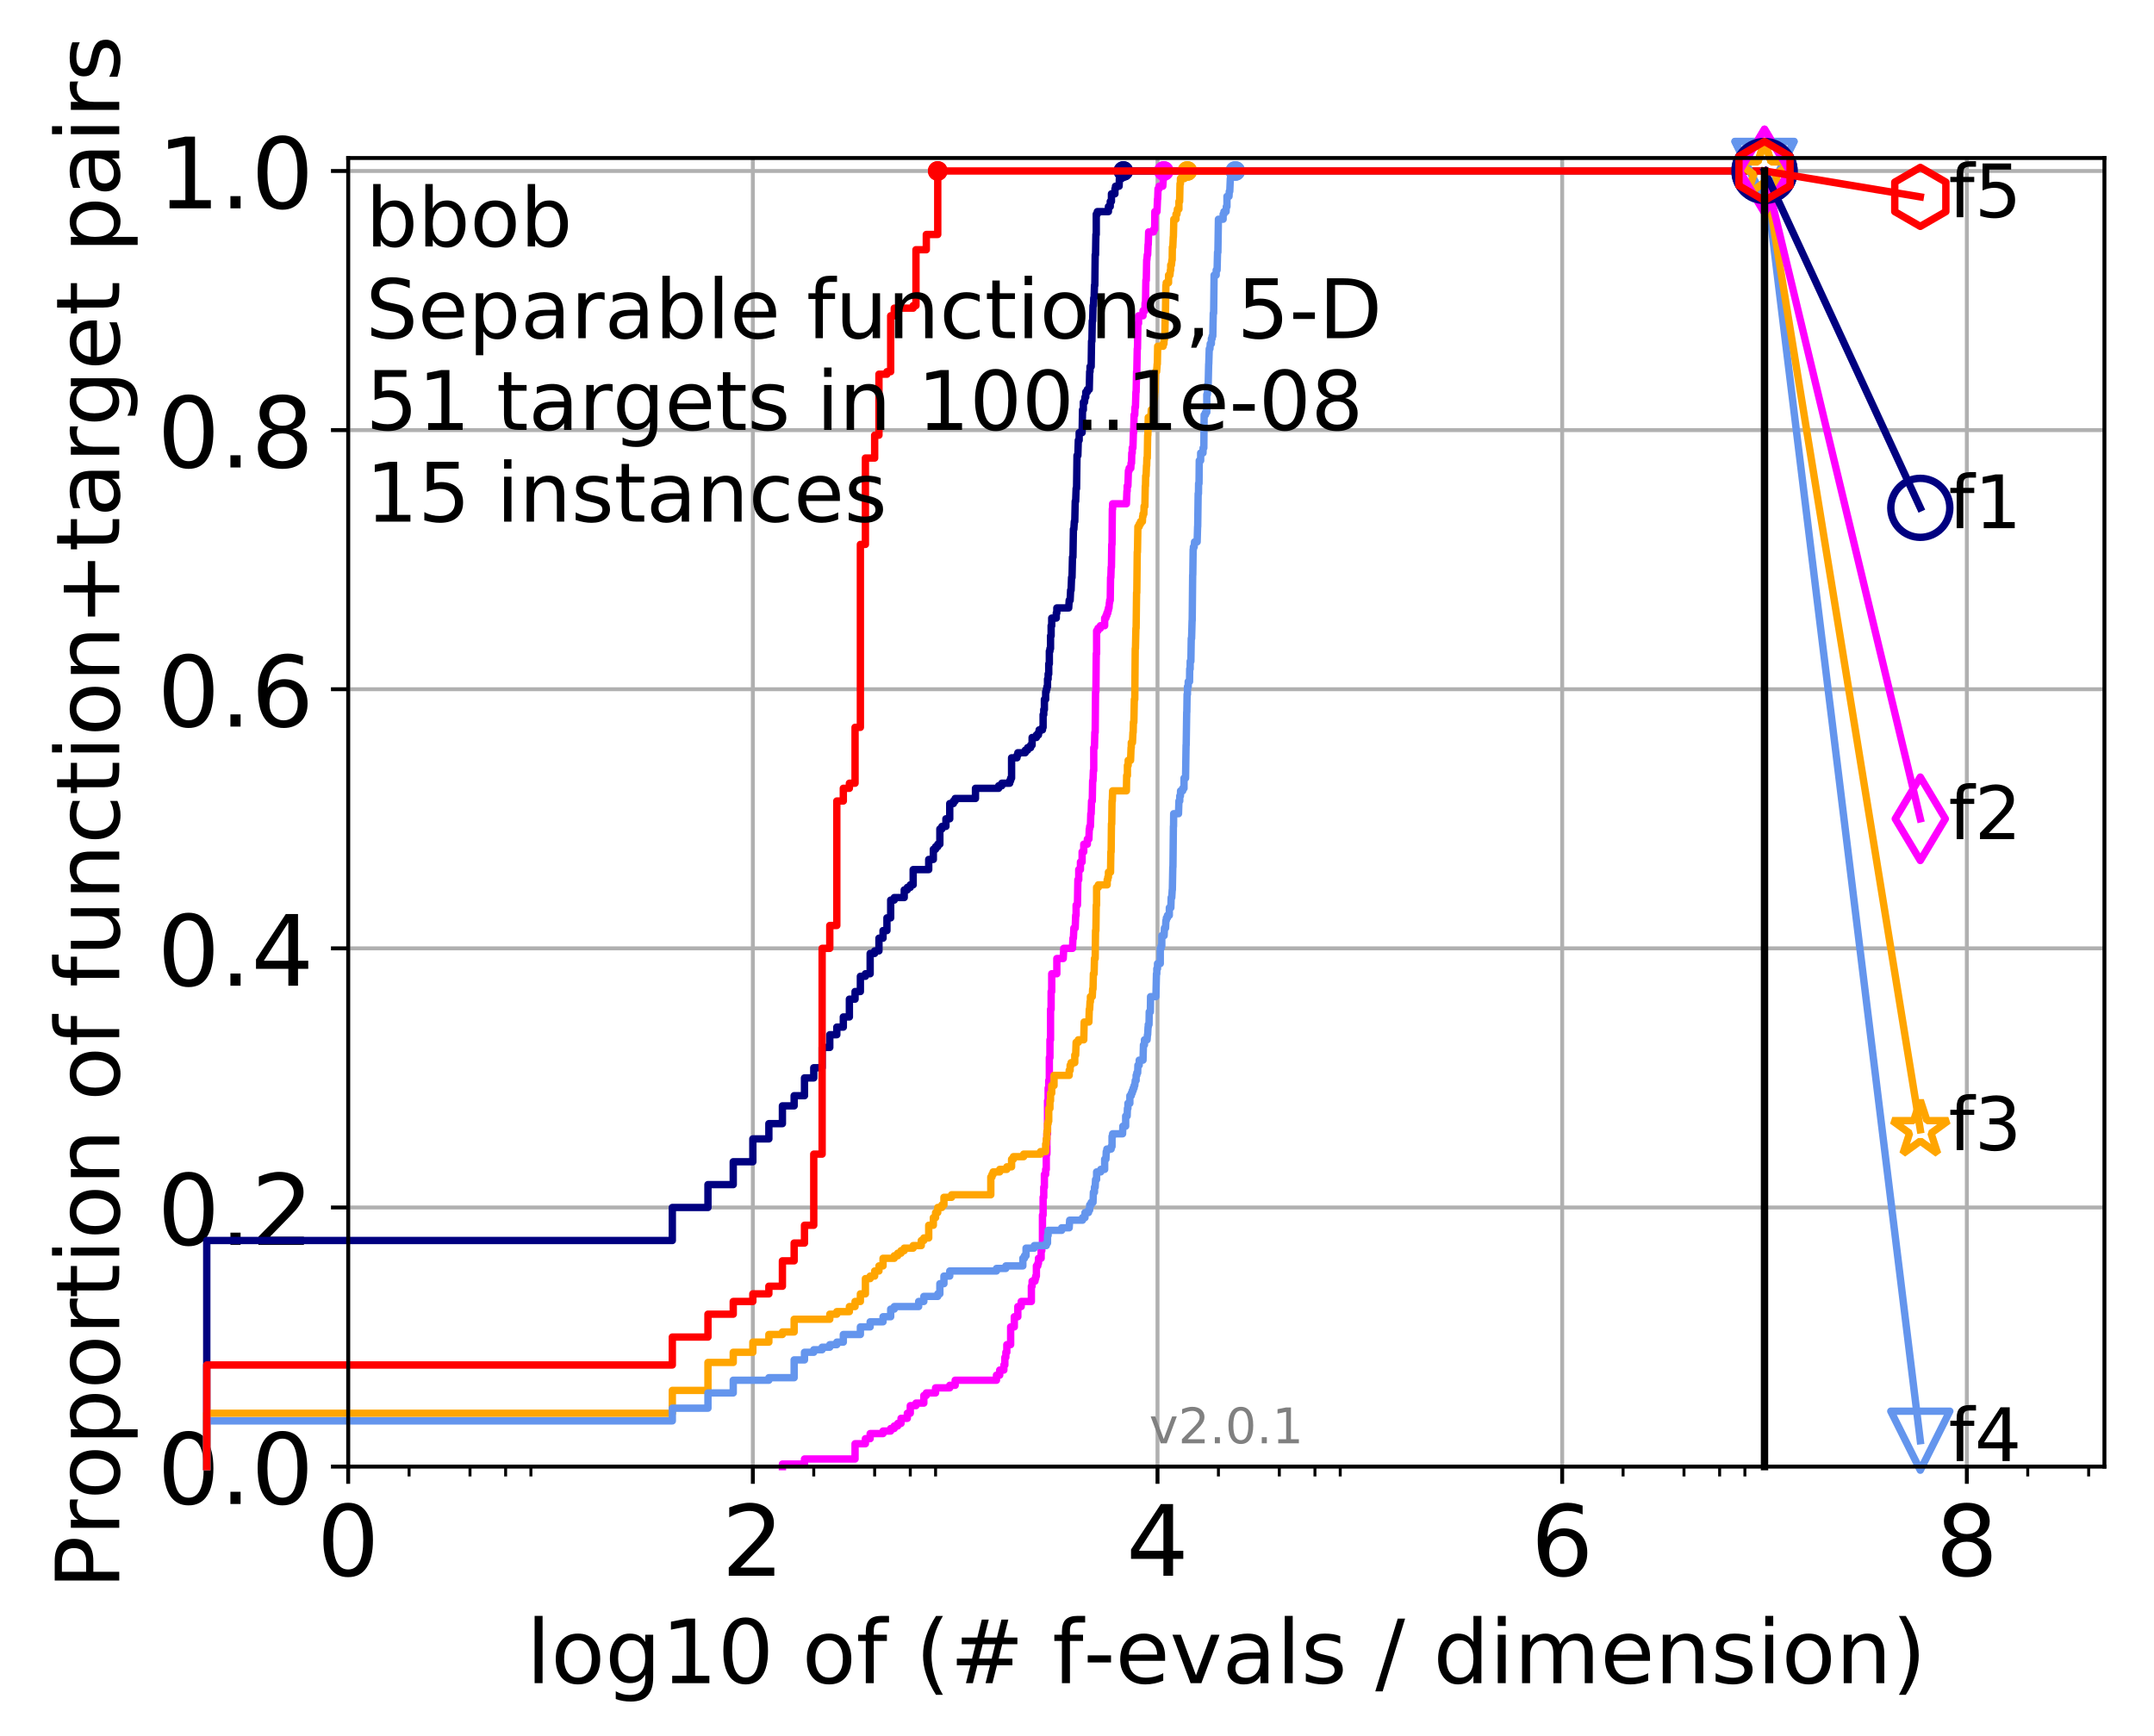 <?xml version="1.0" encoding="utf-8" standalone="no"?>
<!DOCTYPE svg PUBLIC "-//W3C//DTD SVG 1.1//EN"
  "http://www.w3.org/Graphics/SVG/1.1/DTD/svg11.dtd">
<!-- Created with matplotlib (http://matplotlib.org/) -->
<svg height="353pt" version="1.1" viewBox="0 0 438 353" width="438pt" xmlns="http://www.w3.org/2000/svg" xmlns:xlink="http://www.w3.org/1999/xlink">
 <defs>
  <style type="text/css">
*{stroke-linecap:butt;stroke-linejoin:round;}
  </style>
 </defs>
 <g id="figure_1">
  <g id="patch_1">
   <path d="M 0 353.222 
L 438.62 353.222 
L 438.62 0 
L 0 0 
z
" style="fill:#ffffff;"/>
  </g>
  <g id="axes_1">
   <g id="patch_2">
    <path d="M 70.8 298.245 
L 427.92 298.245 
L 427.92 32.133 
L 70.8 32.133 
z
" style="fill:#ffffff;"/>
   </g>
   <g id="matplotlib.axis_1">
    <g id="xtick_1">
     <g id="line2d_1">
      <path clip-path="url(#p18dc41a5c8)" d="M 70.8 298.245 
L 70.8 32.133 
" style="fill:none;stroke:#b0b0b0;stroke-linecap:square;stroke-width:0.8;"/>
     </g>
     <g id="line2d_2">
      <defs>
       <path d="M 0 0 
L 0 3.5 
" id="ma3ba9c15c1" style="stroke:#000000;stroke-width:0.8;"/>
      </defs>
      <g>
       <use style="stroke:#000000;stroke-width:0.8;" x="70.8" xlink:href="#ma3ba9c15c1" y="298.245"/>
      </g>
     </g>
     <g id="text_1">
      <!-- 0 -->
      <defs>
       <path d="M 31.781 66.406 
Q 24.172 66.406 20.328 58.906 
Q 16.5 51.422 16.5 36.375 
Q 16.5 21.391 20.328 13.891 
Q 24.172 6.391 31.781 6.391 
Q 39.453 6.391 43.281 13.891 
Q 47.125 21.391 47.125 36.375 
Q 47.125 51.422 43.281 58.906 
Q 39.453 66.406 31.781 66.406 
M 31.781 74.219 
Q 44.047 74.219 50.516 64.516 
Q 56.984 54.828 56.984 36.375 
Q 56.984 17.969 50.516 8.266 
Q 44.047 -1.422 31.781 -1.422 
Q 19.531 -1.422 13.062 8.266 
Q 6.594 17.969 6.594 36.375 
Q 6.594 54.828 13.062 64.516 
Q 19.531 74.219 31.781 74.219 
" id="DejaVuSans-30"/>
      </defs>
      <g transform="translate(64.438 320.442)scale(0.2 -0.2)">
       <use xlink:href="#DejaVuSans-30"/>
      </g>
     </g>
    </g>
    <g id="xtick_2">
     <g id="line2d_3">
      <path clip-path="url(#p18dc41a5c8)" d="M 153.086 298.245 
L 153.086 32.133 
" style="fill:none;stroke:#b0b0b0;stroke-linecap:square;stroke-width:0.8;"/>
     </g>
     <g id="line2d_4">
      <g>
       <use style="stroke:#000000;stroke-width:0.8;" x="153.086" xlink:href="#ma3ba9c15c1" y="298.245"/>
      </g>
     </g>
     <g id="text_2">
      <!-- 2 -->
      <defs>
       <path d="M 19.188 8.297 
L 53.609 8.297 
L 53.609 0 
L 7.328 0 
L 7.328 8.297 
Q 12.938 14.109 22.625 23.891 
Q 32.328 33.688 34.812 36.531 
Q 39.547 41.844 41.422 45.531 
Q 43.312 49.219 43.312 52.781 
Q 43.312 58.594 39.234 62.25 
Q 35.156 65.922 28.609 65.922 
Q 23.969 65.922 18.812 64.312 
Q 13.672 62.703 7.812 59.422 
L 7.812 69.391 
Q 13.766 71.781 18.938 73 
Q 24.125 74.219 28.422 74.219 
Q 39.75 74.219 46.484 68.547 
Q 53.219 62.891 53.219 53.422 
Q 53.219 48.922 51.531 44.891 
Q 49.859 40.875 45.406 35.406 
Q 44.188 33.984 37.641 27.219 
Q 31.109 20.453 19.188 8.297 
" id="DejaVuSans-32"/>
      </defs>
      <g transform="translate(146.723 320.442)scale(0.2 -0.2)">
       <use xlink:href="#DejaVuSans-32"/>
      </g>
     </g>
    </g>
    <g id="xtick_3">
     <g id="line2d_5">
      <path clip-path="url(#p18dc41a5c8)" d="M 235.371 298.245 
L 235.371 32.133 
" style="fill:none;stroke:#b0b0b0;stroke-linecap:square;stroke-width:0.8;"/>
     </g>
     <g id="line2d_6">
      <g>
       <use style="stroke:#000000;stroke-width:0.8;" x="235.371" xlink:href="#ma3ba9c15c1" y="298.245"/>
      </g>
     </g>
     <g id="text_3">
      <!-- 4 -->
      <defs>
       <path d="M 37.797 64.312 
L 12.891 25.391 
L 37.797 25.391 
z
M 35.203 72.906 
L 47.609 72.906 
L 47.609 25.391 
L 58.016 25.391 
L 58.016 17.188 
L 47.609 17.188 
L 47.609 0 
L 37.797 0 
L 37.797 17.188 
L 4.891 17.188 
L 4.891 26.703 
z
" id="DejaVuSans-34"/>
      </defs>
      <g transform="translate(229.009 320.442)scale(0.2 -0.2)">
       <use xlink:href="#DejaVuSans-34"/>
      </g>
     </g>
    </g>
    <g id="xtick_4">
     <g id="line2d_7">
      <path clip-path="url(#p18dc41a5c8)" d="M 317.657 298.245 
L 317.657 32.133 
" style="fill:none;stroke:#b0b0b0;stroke-linecap:square;stroke-width:0.8;"/>
     </g>
     <g id="line2d_8">
      <g>
       <use style="stroke:#000000;stroke-width:0.8;" x="317.657" xlink:href="#ma3ba9c15c1" y="298.245"/>
      </g>
     </g>
     <g id="text_4">
      <!-- 6 -->
      <defs>
       <path d="M 33.016 40.375 
Q 26.375 40.375 22.484 35.828 
Q 18.609 31.297 18.609 23.391 
Q 18.609 15.531 22.484 10.953 
Q 26.375 6.391 33.016 6.391 
Q 39.656 6.391 43.531 10.953 
Q 47.406 15.531 47.406 23.391 
Q 47.406 31.297 43.531 35.828 
Q 39.656 40.375 33.016 40.375 
M 52.594 71.297 
L 52.594 62.312 
Q 48.875 64.062 45.094 64.984 
Q 41.312 65.922 37.594 65.922 
Q 27.828 65.922 22.672 59.328 
Q 17.531 52.734 16.797 39.406 
Q 19.672 43.656 24.016 45.922 
Q 28.375 48.188 33.594 48.188 
Q 44.578 48.188 50.953 41.516 
Q 57.328 34.859 57.328 23.391 
Q 57.328 12.156 50.688 5.359 
Q 44.047 -1.422 33.016 -1.422 
Q 20.359 -1.422 13.672 8.266 
Q 6.984 17.969 6.984 36.375 
Q 6.984 53.656 15.188 63.938 
Q 23.391 74.219 37.203 74.219 
Q 40.922 74.219 44.703 73.484 
Q 48.484 72.75 52.594 71.297 
" id="DejaVuSans-36"/>
      </defs>
      <g transform="translate(311.295 320.442)scale(0.2 -0.2)">
       <use xlink:href="#DejaVuSans-36"/>
      </g>
     </g>
    </g>
    <g id="xtick_5">
     <g id="line2d_9">
      <path clip-path="url(#p18dc41a5c8)" d="M 399.943 298.245 
L 399.943 32.133 
" style="fill:none;stroke:#b0b0b0;stroke-linecap:square;stroke-width:0.8;"/>
     </g>
     <g id="line2d_10">
      <g>
       <use style="stroke:#000000;stroke-width:0.8;" x="399.943" xlink:href="#ma3ba9c15c1" y="298.245"/>
      </g>
     </g>
     <g id="text_5">
      <!-- 8 -->
      <defs>
       <path d="M 31.781 34.625 
Q 24.75 34.625 20.719 30.859 
Q 16.703 27.094 16.703 20.516 
Q 16.703 13.922 20.719 10.156 
Q 24.75 6.391 31.781 6.391 
Q 38.812 6.391 42.859 10.172 
Q 46.922 13.969 46.922 20.516 
Q 46.922 27.094 42.891 30.859 
Q 38.875 34.625 31.781 34.625 
M 21.922 38.812 
Q 15.578 40.375 12.031 44.719 
Q 8.5 49.078 8.5 55.328 
Q 8.5 64.062 14.719 69.141 
Q 20.953 74.219 31.781 74.219 
Q 42.672 74.219 48.875 69.141 
Q 55.078 64.062 55.078 55.328 
Q 55.078 49.078 51.531 44.719 
Q 48 40.375 41.703 38.812 
Q 48.828 37.156 52.797 32.312 
Q 56.781 27.484 56.781 20.516 
Q 56.781 9.906 50.312 4.234 
Q 43.844 -1.422 31.781 -1.422 
Q 19.734 -1.422 13.25 4.234 
Q 6.781 9.906 6.781 20.516 
Q 6.781 27.484 10.781 32.312 
Q 14.797 37.156 21.922 38.812 
M 18.312 54.391 
Q 18.312 48.734 21.844 45.562 
Q 25.391 42.391 31.781 42.391 
Q 38.141 42.391 41.719 45.562 
Q 45.312 48.734 45.312 54.391 
Q 45.312 60.062 41.719 63.234 
Q 38.141 66.406 31.781 66.406 
Q 25.391 66.406 21.844 63.234 
Q 18.312 60.062 18.312 54.391 
" id="DejaVuSans-38"/>
      </defs>
      <g transform="translate(393.58 320.442)scale(0.2 -0.2)">
       <use xlink:href="#DejaVuSans-38"/>
      </g>
     </g>
    </g>
    <g id="xtick_6">
     <g id="line2d_11">
      <defs>
       <path d="M 0 0 
L 0 2 
" id="md1cba423fe" style="stroke:#000000;stroke-width:0.6;"/>
      </defs>
      <g>
       <use style="stroke:#000000;stroke-width:0.6;" x="83.185" xlink:href="#md1cba423fe" y="298.245"/>
      </g>
     </g>
    </g>
    <g id="xtick_7">
     <g id="line2d_12">
      <g>
       <use style="stroke:#000000;stroke-width:0.6;" x="95.57" xlink:href="#md1cba423fe" y="298.245"/>
      </g>
     </g>
    </g>
    <g id="xtick_8">
     <g id="line2d_13">
      <g>
       <use style="stroke:#000000;stroke-width:0.6;" x="102.815" xlink:href="#md1cba423fe" y="298.245"/>
      </g>
     </g>
    </g>
    <g id="xtick_9">
     <g id="line2d_14">
      <g>
       <use style="stroke:#000000;stroke-width:0.6;" x="107.956" xlink:href="#md1cba423fe" y="298.245"/>
      </g>
     </g>
    </g>
    <g id="xtick_10">
     <g id="line2d_15">
      <g>
       <use style="stroke:#000000;stroke-width:0.6;" x="165.471" xlink:href="#md1cba423fe" y="298.245"/>
      </g>
     </g>
    </g>
    <g id="xtick_11">
     <g id="line2d_16">
      <g>
       <use style="stroke:#000000;stroke-width:0.6;" x="177.856" xlink:href="#md1cba423fe" y="298.245"/>
      </g>
     </g>
    </g>
    <g id="xtick_12">
     <g id="line2d_17">
      <g>
       <use style="stroke:#000000;stroke-width:0.6;" x="185.101" xlink:href="#md1cba423fe" y="298.245"/>
      </g>
     </g>
    </g>
    <g id="xtick_13">
     <g id="line2d_18">
      <g>
       <use style="stroke:#000000;stroke-width:0.6;" x="190.241" xlink:href="#md1cba423fe" y="298.245"/>
      </g>
     </g>
    </g>
    <g id="xtick_14">
     <g id="line2d_19">
      <g>
       <use style="stroke:#000000;stroke-width:0.6;" x="247.757" xlink:href="#md1cba423fe" y="298.245"/>
      </g>
     </g>
    </g>
    <g id="xtick_15">
     <g id="line2d_20">
      <g>
       <use style="stroke:#000000;stroke-width:0.6;" x="260.142" xlink:href="#md1cba423fe" y="298.245"/>
      </g>
     </g>
    </g>
    <g id="xtick_16">
     <g id="line2d_21">
      <g>
       <use style="stroke:#000000;stroke-width:0.6;" x="267.387" xlink:href="#md1cba423fe" y="298.245"/>
      </g>
     </g>
    </g>
    <g id="xtick_17">
     <g id="line2d_22">
      <g>
       <use style="stroke:#000000;stroke-width:0.6;" x="272.527" xlink:href="#md1cba423fe" y="298.245"/>
      </g>
     </g>
    </g>
    <g id="xtick_18">
     <g id="line2d_23">
      <g>
       <use style="stroke:#000000;stroke-width:0.6;" x="330.042" xlink:href="#md1cba423fe" y="298.245"/>
      </g>
     </g>
    </g>
    <g id="xtick_19">
     <g id="line2d_24">
      <g>
       <use style="stroke:#000000;stroke-width:0.6;" x="342.428" xlink:href="#md1cba423fe" y="298.245"/>
      </g>
     </g>
    </g>
    <g id="xtick_20">
     <g id="line2d_25">
      <g>
       <use style="stroke:#000000;stroke-width:0.6;" x="349.673" xlink:href="#md1cba423fe" y="298.245"/>
      </g>
     </g>
    </g>
    <g id="xtick_21">
     <g id="line2d_26">
      <g>
       <use style="stroke:#000000;stroke-width:0.6;" x="354.813" xlink:href="#md1cba423fe" y="298.245"/>
      </g>
     </g>
    </g>
    <g id="xtick_22">
     <g id="line2d_27">
      <g>
       <use style="stroke:#000000;stroke-width:0.6;" x="412.328" xlink:href="#md1cba423fe" y="298.245"/>
      </g>
     </g>
    </g>
    <g id="xtick_23">
     <g id="line2d_28">
      <g>
       <use style="stroke:#000000;stroke-width:0.6;" x="424.713" xlink:href="#md1cba423fe" y="298.245"/>
      </g>
     </g>
    </g>
    <g id="text_6">
     <!-- log10 of (# f-evals / dimension) -->
     <defs>
      <path d="M 9.422 75.984 
L 18.406 75.984 
L 18.406 0 
L 9.422 0 
z
" id="DejaVuSans-6c"/>
      <path d="M 30.609 48.391 
Q 23.391 48.391 19.188 42.75 
Q 14.984 37.109 14.984 27.297 
Q 14.984 17.484 19.156 11.844 
Q 23.344 6.203 30.609 6.203 
Q 37.797 6.203 41.984 11.859 
Q 46.188 17.531 46.188 27.297 
Q 46.188 37.016 41.984 42.703 
Q 37.797 48.391 30.609 48.391 
M 30.609 56 
Q 42.328 56 49.016 48.375 
Q 55.719 40.766 55.719 27.297 
Q 55.719 13.875 49.016 6.219 
Q 42.328 -1.422 30.609 -1.422 
Q 18.844 -1.422 12.172 6.219 
Q 5.516 13.875 5.516 27.297 
Q 5.516 40.766 12.172 48.375 
Q 18.844 56 30.609 56 
" id="DejaVuSans-6f"/>
      <path d="M 45.406 27.984 
Q 45.406 37.75 41.375 43.109 
Q 37.359 48.484 30.078 48.484 
Q 22.859 48.484 18.828 43.109 
Q 14.797 37.75 14.797 27.984 
Q 14.797 18.266 18.828 12.891 
Q 22.859 7.516 30.078 7.516 
Q 37.359 7.516 41.375 12.891 
Q 45.406 18.266 45.406 27.984 
M 54.391 6.781 
Q 54.391 -7.172 48.188 -13.984 
Q 42 -20.797 29.203 -20.797 
Q 24.469 -20.797 20.266 -20.094 
Q 16.062 -19.391 12.109 -17.922 
L 12.109 -9.188 
Q 16.062 -11.328 19.922 -12.344 
Q 23.781 -13.375 27.781 -13.375 
Q 36.625 -13.375 41.016 -8.766 
Q 45.406 -4.156 45.406 5.172 
L 45.406 9.625 
Q 42.625 4.781 38.281 2.391 
Q 33.938 0 27.875 0 
Q 17.828 0 11.672 7.656 
Q 5.516 15.328 5.516 27.984 
Q 5.516 40.672 11.672 48.328 
Q 17.828 56 27.875 56 
Q 33.938 56 38.281 53.609 
Q 42.625 51.219 45.406 46.391 
L 45.406 54.688 
L 54.391 54.688 
z
" id="DejaVuSans-67"/>
      <path d="M 12.406 8.297 
L 28.516 8.297 
L 28.516 63.922 
L 10.984 60.406 
L 10.984 69.391 
L 28.422 72.906 
L 38.281 72.906 
L 38.281 8.297 
L 54.391 8.297 
L 54.391 0 
L 12.406 0 
z
" id="DejaVuSans-31"/>
      <path id="DejaVuSans-20"/>
      <path d="M 37.109 75.984 
L 37.109 68.5 
L 28.516 68.5 
Q 23.688 68.5 21.797 66.547 
Q 19.922 64.594 19.922 59.516 
L 19.922 54.688 
L 34.719 54.688 
L 34.719 47.703 
L 19.922 47.703 
L 19.922 0 
L 10.891 0 
L 10.891 47.703 
L 2.297 47.703 
L 2.297 54.688 
L 10.891 54.688 
L 10.891 58.5 
Q 10.891 67.625 15.141 71.797 
Q 19.391 75.984 28.609 75.984 
z
" id="DejaVuSans-66"/>
      <path d="M 31 75.875 
Q 24.469 64.656 21.281 53.656 
Q 18.109 42.672 18.109 31.391 
Q 18.109 20.125 21.312 9.062 
Q 24.516 -2 31 -13.188 
L 23.188 -13.188 
Q 15.875 -1.703 12.234 9.375 
Q 8.594 20.453 8.594 31.391 
Q 8.594 42.281 12.203 53.312 
Q 15.828 64.359 23.188 75.875 
z
" id="DejaVuSans-28"/>
      <path d="M 51.125 44 
L 36.922 44 
L 32.812 27.688 
L 47.125 27.688 
z
M 43.797 71.781 
L 38.719 51.516 
L 52.984 51.516 
L 58.109 71.781 
L 65.922 71.781 
L 60.891 51.516 
L 76.125 51.516 
L 76.125 44 
L 58.984 44 
L 54.984 27.688 
L 70.516 27.688 
L 70.516 20.219 
L 53.078 20.219 
L 48 0 
L 40.188 0 
L 45.219 20.219 
L 30.906 20.219 
L 25.875 0 
L 18.016 0 
L 23.094 20.219 
L 7.719 20.219 
L 7.719 27.688 
L 24.906 27.688 
L 29 44 
L 13.281 44 
L 13.281 51.516 
L 30.906 51.516 
L 35.891 71.781 
z
" id="DejaVuSans-23"/>
      <path d="M 4.891 31.391 
L 31.203 31.391 
L 31.203 23.391 
L 4.891 23.391 
z
" id="DejaVuSans-2d"/>
      <path d="M 56.203 29.594 
L 56.203 25.203 
L 14.891 25.203 
Q 15.484 15.922 20.484 11.062 
Q 25.484 6.203 34.422 6.203 
Q 39.594 6.203 44.453 7.469 
Q 49.312 8.734 54.109 11.281 
L 54.109 2.781 
Q 49.266 0.734 44.188 -0.344 
Q 39.109 -1.422 33.891 -1.422 
Q 20.797 -1.422 13.156 6.188 
Q 5.516 13.812 5.516 26.812 
Q 5.516 40.234 12.766 48.109 
Q 20.016 56 32.328 56 
Q 43.359 56 49.781 48.891 
Q 56.203 41.797 56.203 29.594 
M 47.219 32.234 
Q 47.125 39.594 43.094 43.984 
Q 39.062 48.391 32.422 48.391 
Q 24.906 48.391 20.391 44.141 
Q 15.875 39.891 15.188 32.172 
z
" id="DejaVuSans-65"/>
      <path d="M 2.984 54.688 
L 12.5 54.688 
L 29.594 8.797 
L 46.688 54.688 
L 56.203 54.688 
L 35.688 0 
L 23.484 0 
z
" id="DejaVuSans-76"/>
      <path d="M 34.281 27.484 
Q 23.391 27.484 19.188 25 
Q 14.984 22.516 14.984 16.5 
Q 14.984 11.719 18.141 8.906 
Q 21.297 6.109 26.703 6.109 
Q 34.188 6.109 38.703 11.406 
Q 43.219 16.703 43.219 25.484 
L 43.219 27.484 
z
M 52.203 31.203 
L 52.203 0 
L 43.219 0 
L 43.219 8.297 
Q 40.141 3.328 35.547 0.953 
Q 30.953 -1.422 24.312 -1.422 
Q 15.922 -1.422 10.953 3.297 
Q 6 8.016 6 15.922 
Q 6 25.141 12.172 29.828 
Q 18.359 34.516 30.609 34.516 
L 43.219 34.516 
L 43.219 35.406 
Q 43.219 41.609 39.141 45 
Q 35.062 48.391 27.688 48.391 
Q 23 48.391 18.547 47.266 
Q 14.109 46.141 10.016 43.891 
L 10.016 52.203 
Q 14.938 54.109 19.578 55.047 
Q 24.219 56 28.609 56 
Q 40.484 56 46.344 49.844 
Q 52.203 43.703 52.203 31.203 
" id="DejaVuSans-61"/>
      <path d="M 44.281 53.078 
L 44.281 44.578 
Q 40.484 46.531 36.375 47.5 
Q 32.281 48.484 27.875 48.484 
Q 21.188 48.484 17.844 46.438 
Q 14.5 44.391 14.5 40.281 
Q 14.5 37.156 16.891 35.375 
Q 19.281 33.594 26.516 31.984 
L 29.594 31.297 
Q 39.156 29.25 43.188 25.516 
Q 47.219 21.781 47.219 15.094 
Q 47.219 7.469 41.188 3.016 
Q 35.156 -1.422 24.609 -1.422 
Q 20.219 -1.422 15.453 -0.562 
Q 10.688 0.297 5.422 2 
L 5.422 11.281 
Q 10.406 8.688 15.234 7.391 
Q 20.062 6.109 24.812 6.109 
Q 31.156 6.109 34.562 8.281 
Q 37.984 10.453 37.984 14.406 
Q 37.984 18.062 35.516 20.016 
Q 33.062 21.969 24.703 23.781 
L 21.578 24.516 
Q 13.234 26.266 9.516 29.906 
Q 5.812 33.547 5.812 39.891 
Q 5.812 47.609 11.281 51.797 
Q 16.75 56 26.812 56 
Q 31.781 56 36.172 55.266 
Q 40.578 54.547 44.281 53.078 
" id="DejaVuSans-73"/>
      <path d="M 25.391 72.906 
L 33.688 72.906 
L 8.297 -9.281 
L 0 -9.281 
z
" id="DejaVuSans-2f"/>
      <path d="M 45.406 46.391 
L 45.406 75.984 
L 54.391 75.984 
L 54.391 0 
L 45.406 0 
L 45.406 8.203 
Q 42.578 3.328 38.25 0.953 
Q 33.938 -1.422 27.875 -1.422 
Q 17.969 -1.422 11.734 6.484 
Q 5.516 14.406 5.516 27.297 
Q 5.516 40.188 11.734 48.094 
Q 17.969 56 27.875 56 
Q 33.938 56 38.25 53.625 
Q 42.578 51.266 45.406 46.391 
M 14.797 27.297 
Q 14.797 17.391 18.875 11.75 
Q 22.953 6.109 30.078 6.109 
Q 37.203 6.109 41.297 11.75 
Q 45.406 17.391 45.406 27.297 
Q 45.406 37.203 41.297 42.844 
Q 37.203 48.484 30.078 48.484 
Q 22.953 48.484 18.875 42.844 
Q 14.797 37.203 14.797 27.297 
" id="DejaVuSans-64"/>
      <path d="M 9.422 54.688 
L 18.406 54.688 
L 18.406 0 
L 9.422 0 
z
M 9.422 75.984 
L 18.406 75.984 
L 18.406 64.594 
L 9.422 64.594 
z
" id="DejaVuSans-69"/>
      <path d="M 52 44.188 
Q 55.375 50.25 60.062 53.125 
Q 64.75 56 71.094 56 
Q 79.641 56 84.281 50.016 
Q 88.922 44.047 88.922 33.016 
L 88.922 0 
L 79.891 0 
L 79.891 32.719 
Q 79.891 40.578 77.094 44.375 
Q 74.312 48.188 68.609 48.188 
Q 61.625 48.188 57.562 43.547 
Q 53.516 38.922 53.516 30.906 
L 53.516 0 
L 44.484 0 
L 44.484 32.719 
Q 44.484 40.625 41.703 44.406 
Q 38.922 48.188 33.109 48.188 
Q 26.219 48.188 22.156 43.531 
Q 18.109 38.875 18.109 30.906 
L 18.109 0 
L 9.078 0 
L 9.078 54.688 
L 18.109 54.688 
L 18.109 46.188 
Q 21.188 51.219 25.484 53.609 
Q 29.781 56 35.688 56 
Q 41.656 56 45.828 52.969 
Q 50 49.953 52 44.188 
" id="DejaVuSans-6d"/>
      <path d="M 54.891 33.016 
L 54.891 0 
L 45.906 0 
L 45.906 32.719 
Q 45.906 40.484 42.875 44.328 
Q 39.844 48.188 33.797 48.188 
Q 26.516 48.188 22.312 43.547 
Q 18.109 38.922 18.109 30.906 
L 18.109 0 
L 9.078 0 
L 9.078 54.688 
L 18.109 54.688 
L 18.109 46.188 
Q 21.344 51.125 25.703 53.562 
Q 30.078 56 35.797 56 
Q 45.219 56 50.047 50.172 
Q 54.891 44.344 54.891 33.016 
" id="DejaVuSans-6e"/>
      <path d="M 8.016 75.875 
L 15.828 75.875 
Q 23.141 64.359 26.781 53.312 
Q 30.422 42.281 30.422 31.391 
Q 30.422 20.453 26.781 9.375 
Q 23.141 -1.703 15.828 -13.188 
L 8.016 -13.188 
Q 14.5 -2 17.703 9.062 
Q 20.906 20.125 20.906 31.391 
Q 20.906 42.672 17.703 53.656 
Q 14.5 64.656 8.016 75.875 
" id="DejaVuSans-29"/>
     </defs>
     <g transform="translate(107.015 342.279)scale(0.18 -0.18)">
      <use xlink:href="#DejaVuSans-6c"/>
      <use x="27.783" xlink:href="#DejaVuSans-6f"/>
      <use x="88.965" xlink:href="#DejaVuSans-67"/>
      <use x="152.441" xlink:href="#DejaVuSans-31"/>
      <use x="216.064" xlink:href="#DejaVuSans-30"/>
      <use x="279.688" xlink:href="#DejaVuSans-20"/>
      <use x="311.475" xlink:href="#DejaVuSans-6f"/>
      <use x="372.656" xlink:href="#DejaVuSans-66"/>
      <use x="407.861" xlink:href="#DejaVuSans-20"/>
      <use x="439.648" xlink:href="#DejaVuSans-28"/>
      <use x="478.662" xlink:href="#DejaVuSans-23"/>
      <use x="562.451" xlink:href="#DejaVuSans-20"/>
      <use x="594.238" xlink:href="#DejaVuSans-66"/>
      <use x="629.365" xlink:href="#DejaVuSans-2d"/>
      <use x="665.449" xlink:href="#DejaVuSans-65"/>
      <use x="726.973" xlink:href="#DejaVuSans-76"/>
      <use x="786.152" xlink:href="#DejaVuSans-61"/>
      <use x="847.432" xlink:href="#DejaVuSans-6c"/>
      <use x="875.215" xlink:href="#DejaVuSans-73"/>
      <use x="927.314" xlink:href="#DejaVuSans-20"/>
      <use x="959.102" xlink:href="#DejaVuSans-2f"/>
      <use x="992.793" xlink:href="#DejaVuSans-20"/>
      <use x="1024.58" xlink:href="#DejaVuSans-64"/>
      <use x="1088.057" xlink:href="#DejaVuSans-69"/>
      <use x="1115.84" xlink:href="#DejaVuSans-6d"/>
      <use x="1213.252" xlink:href="#DejaVuSans-65"/>
      <use x="1274.775" xlink:href="#DejaVuSans-6e"/>
      <use x="1338.154" xlink:href="#DejaVuSans-73"/>
      <use x="1390.254" xlink:href="#DejaVuSans-69"/>
      <use x="1418.037" xlink:href="#DejaVuSans-6f"/>
      <use x="1479.219" xlink:href="#DejaVuSans-6e"/>
      <use x="1542.598" xlink:href="#DejaVuSans-29"/>
     </g>
    </g>
   </g>
   <g id="matplotlib.axis_2">
    <g id="ytick_1">
     <g id="line2d_29">
      <path clip-path="url(#p18dc41a5c8)" d="M 70.8 298.245 
L 427.92 298.245 
" style="fill:none;stroke:#b0b0b0;stroke-linecap:square;stroke-width:0.8;"/>
     </g>
     <g id="line2d_30">
      <defs>
       <path d="M 0 0 
L -3.5 0 
" id="m05c2499ed7" style="stroke:#000000;stroke-width:0.8;"/>
      </defs>
      <g>
       <use style="stroke:#000000;stroke-width:0.8;" x="70.8" xlink:href="#m05c2499ed7" y="298.245"/>
      </g>
     </g>
     <g id="text_7">
      <!-- 0.0 -->
      <defs>
       <path d="M 10.688 12.406 
L 21 12.406 
L 21 0 
L 10.688 0 
z
" id="DejaVuSans-2e"/>
      </defs>
      <g transform="translate(31.994 305.844)scale(0.2 -0.2)">
       <use xlink:href="#DejaVuSans-30"/>
       <use x="63.623" xlink:href="#DejaVuSans-2e"/>
       <use x="95.41" xlink:href="#DejaVuSans-30"/>
      </g>
     </g>
    </g>
    <g id="ytick_2">
     <g id="line2d_31">
      <path clip-path="url(#p18dc41a5c8)" d="M 70.8 245.55 
L 427.92 245.55 
" style="fill:none;stroke:#b0b0b0;stroke-linecap:square;stroke-width:0.8;"/>
     </g>
     <g id="line2d_32">
      <g>
       <use style="stroke:#000000;stroke-width:0.8;" x="70.8" xlink:href="#m05c2499ed7" y="245.55"/>
      </g>
     </g>
     <g id="text_8">
      <!-- 0.2 -->
      <g transform="translate(31.994 253.148)scale(0.2 -0.2)">
       <use xlink:href="#DejaVuSans-30"/>
       <use x="63.623" xlink:href="#DejaVuSans-2e"/>
       <use x="95.41" xlink:href="#DejaVuSans-32"/>
      </g>
     </g>
    </g>
    <g id="ytick_3">
     <g id="line2d_33">
      <path clip-path="url(#p18dc41a5c8)" d="M 70.8 192.854 
L 427.92 192.854 
" style="fill:none;stroke:#b0b0b0;stroke-linecap:square;stroke-width:0.8;"/>
     </g>
     <g id="line2d_34">
      <g>
       <use style="stroke:#000000;stroke-width:0.8;" x="70.8" xlink:href="#m05c2499ed7" y="192.854"/>
      </g>
     </g>
     <g id="text_9">
      <!-- 0.4 -->
      <g transform="translate(31.994 200.453)scale(0.2 -0.2)">
       <use xlink:href="#DejaVuSans-30"/>
       <use x="63.623" xlink:href="#DejaVuSans-2e"/>
       <use x="95.41" xlink:href="#DejaVuSans-34"/>
      </g>
     </g>
    </g>
    <g id="ytick_4">
     <g id="line2d_35">
      <path clip-path="url(#p18dc41a5c8)" d="M 70.8 140.159 
L 427.92 140.159 
" style="fill:none;stroke:#b0b0b0;stroke-linecap:square;stroke-width:0.8;"/>
     </g>
     <g id="line2d_36">
      <g>
       <use style="stroke:#000000;stroke-width:0.8;" x="70.8" xlink:href="#m05c2499ed7" y="140.159"/>
      </g>
     </g>
     <g id="text_10">
      <!-- 0.6 -->
      <g transform="translate(31.994 147.757)scale(0.2 -0.2)">
       <use xlink:href="#DejaVuSans-30"/>
       <use x="63.623" xlink:href="#DejaVuSans-2e"/>
       <use x="95.41" xlink:href="#DejaVuSans-36"/>
      </g>
     </g>
    </g>
    <g id="ytick_5">
     <g id="line2d_37">
      <path clip-path="url(#p18dc41a5c8)" d="M 70.8 87.464 
L 427.92 87.464 
" style="fill:none;stroke:#b0b0b0;stroke-linecap:square;stroke-width:0.8;"/>
     </g>
     <g id="line2d_38">
      <g>
       <use style="stroke:#000000;stroke-width:0.8;" x="70.8" xlink:href="#m05c2499ed7" y="87.464"/>
      </g>
     </g>
     <g id="text_11">
      <!-- 0.8 -->
      <g transform="translate(31.994 95.062)scale(0.2 -0.2)">
       <use xlink:href="#DejaVuSans-30"/>
       <use x="63.623" xlink:href="#DejaVuSans-2e"/>
       <use x="95.41" xlink:href="#DejaVuSans-38"/>
      </g>
     </g>
    </g>
    <g id="ytick_6">
     <g id="line2d_39">
      <path clip-path="url(#p18dc41a5c8)" d="M 70.8 34.768 
L 427.92 34.768 
" style="fill:none;stroke:#b0b0b0;stroke-linecap:square;stroke-width:0.8;"/>
     </g>
     <g id="line2d_40">
      <g>
       <use style="stroke:#000000;stroke-width:0.8;" x="70.8" xlink:href="#m05c2499ed7" y="34.768"/>
      </g>
     </g>
     <g id="text_12">
      <!-- 1.0 -->
      <g transform="translate(31.994 42.367)scale(0.2 -0.2)">
       <use xlink:href="#DejaVuSans-31"/>
       <use x="63.623" xlink:href="#DejaVuSans-2e"/>
       <use x="95.41" xlink:href="#DejaVuSans-30"/>
      </g>
     </g>
    </g>
    <g id="text_13">
     <!-- Proportion of function+target pairs -->
     <defs>
      <path d="M 19.672 64.797 
L 19.672 37.406 
L 32.078 37.406 
Q 38.969 37.406 42.719 40.969 
Q 46.484 44.531 46.484 51.125 
Q 46.484 57.672 42.719 61.234 
Q 38.969 64.797 32.078 64.797 
z
M 9.812 72.906 
L 32.078 72.906 
Q 44.344 72.906 50.609 67.359 
Q 56.891 61.812 56.891 51.125 
Q 56.891 40.328 50.609 34.812 
Q 44.344 29.297 32.078 29.297 
L 19.672 29.297 
L 19.672 0 
L 9.812 0 
z
" id="DejaVuSans-50"/>
      <path d="M 41.109 46.297 
Q 39.594 47.172 37.812 47.578 
Q 36.031 48 33.891 48 
Q 26.266 48 22.188 43.047 
Q 18.109 38.094 18.109 28.812 
L 18.109 0 
L 9.078 0 
L 9.078 54.688 
L 18.109 54.688 
L 18.109 46.188 
Q 20.953 51.172 25.484 53.578 
Q 30.031 56 36.531 56 
Q 37.453 56 38.578 55.875 
Q 39.703 55.766 41.062 55.516 
z
" id="DejaVuSans-72"/>
      <path d="M 18.109 8.203 
L 18.109 -20.797 
L 9.078 -20.797 
L 9.078 54.688 
L 18.109 54.688 
L 18.109 46.391 
Q 20.953 51.266 25.266 53.625 
Q 29.594 56 35.594 56 
Q 45.562 56 51.781 48.094 
Q 58.016 40.188 58.016 27.297 
Q 58.016 14.406 51.781 6.484 
Q 45.562 -1.422 35.594 -1.422 
Q 29.594 -1.422 25.266 0.953 
Q 20.953 3.328 18.109 8.203 
M 48.688 27.297 
Q 48.688 37.203 44.609 42.844 
Q 40.531 48.484 33.406 48.484 
Q 26.266 48.484 22.188 42.844 
Q 18.109 37.203 18.109 27.297 
Q 18.109 17.391 22.188 11.75 
Q 26.266 6.109 33.406 6.109 
Q 40.531 6.109 44.609 11.75 
Q 48.688 17.391 48.688 27.297 
" id="DejaVuSans-70"/>
      <path d="M 18.312 70.219 
L 18.312 54.688 
L 36.812 54.688 
L 36.812 47.703 
L 18.312 47.703 
L 18.312 18.016 
Q 18.312 11.328 20.141 9.422 
Q 21.969 7.516 27.594 7.516 
L 36.812 7.516 
L 36.812 0 
L 27.594 0 
Q 17.188 0 13.234 3.875 
Q 9.281 7.766 9.281 18.016 
L 9.281 47.703 
L 2.688 47.703 
L 2.688 54.688 
L 9.281 54.688 
L 9.281 70.219 
z
" id="DejaVuSans-74"/>
      <path d="M 8.5 21.578 
L 8.5 54.688 
L 17.484 54.688 
L 17.484 21.922 
Q 17.484 14.156 20.5 10.266 
Q 23.531 6.391 29.594 6.391 
Q 36.859 6.391 41.078 11.031 
Q 45.312 15.672 45.312 23.688 
L 45.312 54.688 
L 54.297 54.688 
L 54.297 0 
L 45.312 0 
L 45.312 8.406 
Q 42.047 3.422 37.719 1 
Q 33.406 -1.422 27.688 -1.422 
Q 18.266 -1.422 13.375 4.438 
Q 8.5 10.297 8.5 21.578 
M 31.109 56 
z
" id="DejaVuSans-75"/>
      <path d="M 48.781 52.594 
L 48.781 44.188 
Q 44.969 46.297 41.141 47.344 
Q 37.312 48.391 33.406 48.391 
Q 24.656 48.391 19.812 42.844 
Q 14.984 37.312 14.984 27.297 
Q 14.984 17.281 19.812 11.734 
Q 24.656 6.203 33.406 6.203 
Q 37.312 6.203 41.141 7.25 
Q 44.969 8.297 48.781 10.406 
L 48.781 2.094 
Q 45.016 0.344 40.984 -0.531 
Q 36.969 -1.422 32.422 -1.422 
Q 20.062 -1.422 12.781 6.344 
Q 5.516 14.109 5.516 27.297 
Q 5.516 40.672 12.859 48.328 
Q 20.219 56 33.016 56 
Q 37.156 56 41.109 55.141 
Q 45.062 54.297 48.781 52.594 
" id="DejaVuSans-63"/>
      <path d="M 46 62.703 
L 46 35.5 
L 73.188 35.5 
L 73.188 27.203 
L 46 27.203 
L 46 0 
L 37.797 0 
L 37.797 27.203 
L 10.594 27.203 
L 10.594 35.5 
L 37.797 35.5 
L 37.797 62.703 
z
" id="DejaVuSans-2b"/>
     </defs>
     <g transform="translate(24.25 323.179)rotate(-90)scale(0.18 -0.18)">
      <use xlink:href="#DejaVuSans-50"/>
      <use x="60.287" xlink:href="#DejaVuSans-72"/>
      <use x="101.369" xlink:href="#DejaVuSans-6f"/>
      <use x="162.551" xlink:href="#DejaVuSans-70"/>
      <use x="226.027" xlink:href="#DejaVuSans-6f"/>
      <use x="287.209" xlink:href="#DejaVuSans-72"/>
      <use x="328.322" xlink:href="#DejaVuSans-74"/>
      <use x="367.531" xlink:href="#DejaVuSans-69"/>
      <use x="395.314" xlink:href="#DejaVuSans-6f"/>
      <use x="456.496" xlink:href="#DejaVuSans-6e"/>
      <use x="519.875" xlink:href="#DejaVuSans-20"/>
      <use x="551.662" xlink:href="#DejaVuSans-6f"/>
      <use x="612.844" xlink:href="#DejaVuSans-66"/>
      <use x="648.049" xlink:href="#DejaVuSans-20"/>
      <use x="679.836" xlink:href="#DejaVuSans-66"/>
      <use x="715.041" xlink:href="#DejaVuSans-75"/>
      <use x="778.42" xlink:href="#DejaVuSans-6e"/>
      <use x="841.799" xlink:href="#DejaVuSans-63"/>
      <use x="896.779" xlink:href="#DejaVuSans-74"/>
      <use x="935.988" xlink:href="#DejaVuSans-69"/>
      <use x="963.771" xlink:href="#DejaVuSans-6f"/>
      <use x="1024.953" xlink:href="#DejaVuSans-6e"/>
      <use x="1088.332" xlink:href="#DejaVuSans-2b"/>
      <use x="1172.121" xlink:href="#DejaVuSans-74"/>
      <use x="1211.33" xlink:href="#DejaVuSans-61"/>
      <use x="1272.609" xlink:href="#DejaVuSans-72"/>
      <use x="1313.707" xlink:href="#DejaVuSans-67"/>
      <use x="1377.184" xlink:href="#DejaVuSans-65"/>
      <use x="1438.707" xlink:href="#DejaVuSans-74"/>
      <use x="1477.916" xlink:href="#DejaVuSans-20"/>
      <use x="1509.703" xlink:href="#DejaVuSans-70"/>
      <use x="1573.18" xlink:href="#DejaVuSans-61"/>
      <use x="1634.459" xlink:href="#DejaVuSans-69"/>
      <use x="1662.242" xlink:href="#DejaVuSans-72"/>
      <use x="1703.355" xlink:href="#DejaVuSans-73"/>
     </g>
    </g>
   </g>
   <g id="line2d_41">
    <defs>
     <path d="M 0 1.5 
C 0.398 1.5 0.779 1.342 1.061 1.061 
C 1.342 0.779 1.5 0.398 1.5 0 
C 1.5 -0.398 1.342 -0.779 1.061 -1.061 
C 0.779 -1.342 0.398 -1.5 0 -1.5 
C -0.398 -1.5 -0.779 -1.342 -1.061 -1.061 
C -1.342 -0.779 -1.5 -0.398 -1.5 0 
C -1.5 0.398 -1.342 0.779 -1.061 1.061 
C -0.779 1.342 -0.398 1.5 0 1.5 
z
" id="mef450b8b4a" style="stroke:#000080;"/>
    </defs>
    <g>
     <use style="fill:#000080;stroke:#000080;" x="228.428" xlink:href="#mef450b8b4a" y="34.768"/>
     <use style="fill:#000080;stroke:#000080;" x="228.428" xlink:href="#mef450b8b4a" y="34.768"/>
    </g>
   </g>
   <g id="line2d_42">
    <path d="M 42.042 298.245 
L 42.042 252.266 
L 136.713 252.266 
L 136.713 245.55 
L 143.958 245.55 
L 143.958 240.9 
L 149.099 240.9 
L 149.099 236.251 
L 153.086 236.251 
L 153.086 231.601 
L 156.343 231.601 
L 156.343 228.501 
L 159.098 228.501 
L 159.098 224.885 
L 161.484 224.885 
L 161.484 222.819 
L 163.588 222.819 
L 163.588 219.202 
L 165.471 219.202 
L 165.471 217.136 
L 167.174 217.136 
L 167.174 213.003 
L 168.729 213.003 
L 168.729 210.42 
L 170.159 210.42 
L 170.159 208.87 
L 171.483 208.87 
L 171.483 206.803 
L 172.716 206.803 
L 172.716 203.187 
L 173.869 203.187 
L 173.869 201.637 
L 174.952 201.637 
L 174.952 198.537 
L 175.974 198.537 
L 175.974 198.021 
L 176.94 198.021 
L 176.94 193.888 
L 177.856 193.888 
L 177.856 193.371 
L 178.728 193.371 
L 178.728 190.788 
L 179.559 190.788 
L 179.559 189.238 
L 180.353 189.238 
L 180.353 186.655 
L 181.114 186.655 
L 181.114 183.039 
L 181.843 183.039 
L 181.843 182.522 
L 183.868 182.522 
L 183.868 180.972 
L 184.495 180.972 
L 184.495 180.456 
L 185.101 180.456 
L 185.101 179.939 
L 185.687 179.939 
L 185.687 176.839 
L 188.848 176.839 
L 188.848 174.773 
L 189.789 174.773 
L 189.789 172.706 
L 190.241 172.706 
L 190.241 172.19 
L 190.683 172.19 
L 190.683 171.673 
L 191.113 171.673 
L 191.113 168.573 
L 191.534 168.573 
L 191.534 168.057 
L 192.346 168.057 
L 192.346 166.507 
L 193.123 166.507 
L 193.123 163.407 
L 193.868 163.407 
L 193.868 162.89 
L 194.229 162.89 
L 194.229 162.374 
L 198.358 162.374 
L 198.358 160.307 
L 203.068 160.307 
L 203.068 159.791 
L 203.71 159.791 
L 203.71 159.274 
L 205.317 159.274 
L 205.317 158.757 
L 205.508 158.757 
L 205.508 158.241 
L 205.697 158.241 
L 205.697 154.108 
L 206.792 154.108 
L 206.792 153.591 
L 206.968 153.591 
L 206.968 153.075 
L 208.479 153.075 
L 208.479 152.558 
L 208.955 152.558 
L 208.955 152.041 
L 209.571 152.041 
L 209.571 151.525 
L 209.872 151.525 
L 209.872 149.975 
L 210.743 149.975 
L 210.743 149.458 
L 211.164 149.458 
L 211.164 148.942 
L 211.302 148.942 
L 211.302 148.425 
L 211.976 148.425 
L 211.976 147.908 
L 212.108 147.908 
L 212.108 145.325 
L 212.239 145.325 
L 212.239 144.292 
L 212.369 144.292 
L 212.369 142.226 
L 212.626 142.226 
L 212.626 140.676 
L 212.753 140.676 
L 212.753 140.159 
L 212.879 140.159 
L 212.879 139.642 
L 213.005 139.642 
L 213.005 138.093 
L 213.129 138.093 
L 213.129 137.059 
L 213.253 137.059 
L 213.253 134.993 
L 213.376 134.993 
L 213.376 132.41 
L 213.498 132.41 
L 213.498 131.893 
L 213.619 131.893 
L 213.619 129.31 
L 213.739 129.31 
L 213.739 127.243 
L 213.859 127.243 
L 213.859 125.694 
L 214.787 125.694 
L 214.787 124.66 
L 214.9 124.66 
L 214.9 123.627 
L 217.314 123.627 
L 217.412 122.077 
L 217.606 122.077 
L 217.702 120.011 
L 217.798 120.011 
L 217.893 117.428 
L 217.988 117.428 
L 218.083 113.295 
L 218.176 113.295 
L 218.27 107.612 
L 218.362 107.612 
L 218.455 106.062 
L 218.547 106.062 
L 218.638 101.929 
L 218.729 101.929 
L 218.819 99.346 
L 218.909 99.346 
L 218.999 92.63 
L 219.177 92.63 
L 219.265 89.53 
L 219.44 89.53 
L 219.44 87.98 
L 220.04 87.98 
L 220.124 83.331 
L 220.291 83.331 
L 220.291 81.781 
L 220.539 81.781 
L 220.621 80.748 
L 220.783 80.748 
L 220.783 79.714 
L 221.104 79.714 
L 221.104 79.198 
L 221.496 79.198 
L 221.574 75.581 
L 221.651 75.581 
L 221.651 74.548 
L 221.881 74.548 
L 221.956 69.382 
L 222.032 69.382 
L 222.107 65.249 
L 222.182 65.249 
L 222.257 62.149 
L 222.331 62.149 
L 222.405 60.599 
L 222.479 60.599 
L 222.552 58.016 
L 222.625 58.016 
L 222.698 51.817 
L 222.77 51.817 
L 222.843 47.684 
L 222.915 47.684 
L 222.915 43.551 
L 223.129 43.551 
L 223.129 43.034 
L 225.39 43.034 
L 225.39 42.001 
L 225.761 42.001 
L 225.761 40.968 
L 226.004 40.968 
L 226.004 39.418 
L 226.714 39.418 
L 226.714 38.385 
L 226.83 38.385 
L 226.83 37.868 
L 227.564 37.868 
L 227.619 36.318 
L 228.109 36.318 
L 228.109 35.285 
L 228.428 35.285 
L 228.428 34.768 
L 358.8 34.768 
L 358.8 34.768 
" style="fill:none;stroke:#000080;stroke-linecap:square;stroke-width:1.5;"/>
   </g>
   <g id="line2d_43">
    <defs>
     <path d="M 0 6 
C 1.591 6 3.117 5.368 4.243 4.243 
C 5.368 3.117 6 1.591 6 0 
C 6 -1.591 5.368 -3.117 4.243 -4.243 
C 3.117 -5.368 1.591 -6 0 -6 
C -1.591 -6 -3.117 -5.368 -4.243 -4.243 
C -5.368 -3.117 -6 -1.591 -6 0 
C -6 1.591 -5.368 3.117 -4.243 4.243 
C -3.117 5.368 -1.591 6 0 6 
z
" id="m798c46d0c7" style="stroke:#000080;stroke-width:1.5;"/>
    </defs>
    <g>
     <use style="fill:none;stroke:#000080;stroke-width:1.5;" x="358.8" xlink:href="#m798c46d0c7" y="34.768"/>
    </g>
   </g>
   <g id="line2d_44"/>
   <g id="line2d_45">
    <defs>
     <path d="M 0 1.5 
C 0.398 1.5 0.779 1.342 1.061 1.061 
C 1.342 0.779 1.5 0.398 1.5 0 
C 1.5 -0.398 1.342 -0.779 1.061 -1.061 
C 0.779 -1.342 0.398 -1.5 0 -1.5 
C -0.398 -1.5 -0.779 -1.342 -1.061 -1.061 
C -1.342 -0.779 -1.5 -0.398 -1.5 0 
C -1.5 0.398 -1.342 0.779 -1.061 1.061 
C -0.779 1.342 -0.398 1.5 0 1.5 
z
" id="m55799e7a80" style="stroke:#ff00ff;"/>
    </defs>
    <g>
     <use style="fill:#ff00ff;stroke:#ff00ff;" x="236.647" xlink:href="#m55799e7a80" y="34.768"/>
     <use style="fill:#ff00ff;stroke:#ff00ff;" x="236.647" xlink:href="#m55799e7a80" y="34.768"/>
    </g>
   </g>
   <g id="line2d_46">
    <path d="M 159.098 298.245 
L 159.098 297.729 
L 163.588 297.729 
L 163.588 296.696 
L 173.869 296.696 
L 173.869 293.596 
L 175.974 293.596 
L 175.974 292.563 
L 176.94 292.563 
L 176.94 291.529 
L 179.559 291.529 
L 179.559 291.013 
L 181.114 291.013 
L 181.114 290.496 
L 181.843 290.496 
L 181.843 289.979 
L 182.544 289.979 
L 182.544 289.463 
L 183.218 289.463 
L 183.218 288.43 
L 184.495 288.43 
L 184.495 287.396 
L 185.101 287.396 
L 185.101 285.846 
L 186.254 285.846 
L 186.254 285.33 
L 187.855 285.33 
L 187.855 283.78 
L 188.359 283.78 
L 188.359 283.263 
L 190.241 283.263 
L 190.241 282.23 
L 193.123 282.23 
L 193.123 281.713 
L 194.229 281.713 
L 194.229 280.68 
L 202.627 280.68 
L 202.627 279.647 
L 203.284 279.647 
L 203.284 278.614 
L 204.125 278.614 
L 204.125 277.58 
L 204.33 277.58 
L 204.33 276.031 
L 204.532 276.031 
L 204.532 274.997 
L 204.731 274.997 
L 204.731 273.448 
L 205.508 273.448 
L 205.508 269.831 
L 206.253 269.831 
L 206.253 267.765 
L 206.968 267.765 
L 206.968 265.698 
L 207.655 265.698 
L 207.655 264.665 
L 209.722 264.665 
L 209.722 261.565 
L 209.872 261.565 
L 209.872 260.532 
L 210.457 260.532 
L 210.457 260.015 
L 210.601 260.015 
L 210.601 259.499 
L 210.743 259.499 
L 210.743 257.432 
L 211.025 257.432 
L 211.025 256.916 
L 211.164 256.916 
L 211.164 255.882 
L 211.709 255.882 
L 211.709 254.333 
L 211.843 254.333 
L 211.843 253.299 
L 211.976 253.299 
L 211.976 247.1 
L 212.108 247.1 
L 212.108 243.483 
L 212.239 243.483 
L 212.239 241.417 
L 212.369 241.417 
L 212.369 238.834 
L 212.626 238.834 
L 212.626 237.801 
L 212.753 237.801 
L 212.753 234.701 
L 212.879 234.701 
L 212.879 230.568 
L 213.005 230.568 
L 213.005 223.852 
L 213.129 223.852 
L 213.129 221.269 
L 213.253 221.269 
L 213.253 219.719 
L 213.376 219.719 
L 213.376 215.069 
L 213.498 215.069 
L 213.498 211.453 
L 213.619 211.453 
L 213.619 205.253 
L 213.739 205.253 
L 213.739 201.637 
L 213.859 201.637 
L 213.859 198.021 
L 214.9 198.021 
L 214.9 194.921 
L 216.2 194.921 
L 216.304 192.854 
L 218.083 192.854 
L 218.176 190.788 
L 218.27 190.788 
L 218.362 188.722 
L 218.638 188.722 
L 218.729 186.138 
L 218.819 186.138 
L 218.819 184.072 
L 219.088 184.072 
L 219.177 178.906 
L 219.353 178.906 
L 219.353 176.839 
L 219.7 176.839 
L 219.7 175.289 
L 220.04 175.289 
L 220.04 173.223 
L 220.374 173.223 
L 220.374 171.673 
L 221.104 171.673 
L 221.104 170.64 
L 221.418 170.64 
L 221.496 168.573 
L 221.574 168.573 
L 221.574 168.057 
L 221.728 168.057 
L 221.804 165.474 
L 221.881 165.474 
L 221.956 162.89 
L 222.107 162.89 
L 222.182 158.757 
L 222.257 158.757 
L 222.331 156.691 
L 222.405 156.691 
L 222.405 152.041 
L 222.552 152.041 
L 222.625 148.942 
L 222.698 148.942 
L 222.77 140.676 
L 222.843 140.676 
L 222.915 132.926 
L 222.986 132.926 
L 222.986 128.277 
L 223.27 128.277 
L 223.27 127.76 
L 223.756 127.76 
L 223.756 127.243 
L 224.624 127.243 
L 224.624 125.694 
L 224.883 125.694 
L 224.883 125.177 
L 225.075 125.177 
L 225.075 124.66 
L 225.265 124.66 
L 225.265 124.144 
L 225.39 124.144 
L 225.39 123.627 
L 225.515 123.627 
L 225.576 122.594 
L 225.638 122.594 
L 225.638 122.077 
L 225.761 122.077 
L 225.822 117.428 
L 225.883 117.428 
L 225.944 115.361 
L 226.004 115.361 
L 226.064 110.712 
L 226.124 110.712 
L 226.184 103.479 
L 226.244 103.479 
L 226.244 102.446 
L 229.049 102.446 
L 229.151 99.863 
L 229.201 99.863 
L 229.201 98.829 
L 229.352 98.829 
L 229.452 95.73 
L 229.601 95.73 
L 229.601 95.213 
L 229.943 95.213 
L 229.991 94.18 
L 230.088 94.18 
L 230.136 92.113 
L 230.231 92.113 
L 230.231 91.08 
L 230.373 91.08 
L 230.468 87.98 
L 230.515 87.98 
L 230.608 84.364 
L 230.748 84.364 
L 230.794 82.814 
L 230.886 82.814 
L 230.978 79.714 
L 231.023 79.714 
L 231.114 75.581 
L 231.16 75.581 
L 231.25 70.932 
L 231.295 70.932 
L 231.384 65.765 
L 231.518 65.765 
L 231.518 64.216 
L 232.425 64.216 
L 232.425 63.182 
L 232.801 63.182 
L 232.842 61.632 
L 232.924 61.632 
L 233.006 56.983 
L 233.087 56.983 
L 233.168 52.85 
L 233.209 52.85 
L 233.289 51.817 
L 233.369 51.817 
L 233.449 49.75 
L 233.489 49.75 
L 233.568 47.167 
L 234.567 47.167 
L 234.567 46.65 
L 234.79 46.65 
L 234.827 43.034 
L 235.264 43.034 
L 235.371 40.451 
L 235.407 40.451 
L 235.478 38.385 
L 235.69 38.385 
L 235.69 37.868 
L 236.446 37.868 
L 236.547 36.318 
L 236.647 36.318 
L 236.647 34.768 
L 358.8 34.768 
L 358.8 34.768 
" style="fill:none;stroke:#ff00ff;stroke-linecap:square;stroke-width:1.5;"/>
   </g>
   <g id="line2d_47">
    <defs>
     <path d="M -0 8.485 
L 5.091 0 
L 0 -8.485 
L -5.091 -0 
z
" id="m0f5ed6d11f" style="stroke:#ff00ff;stroke-linejoin:miter;stroke-width:1.5;"/>
    </defs>
    <g>
     <use style="fill:none;stroke:#ff00ff;stroke-linejoin:miter;stroke-width:1.5;" x="358.8" xlink:href="#m0f5ed6d11f" y="34.768"/>
    </g>
   </g>
   <g id="line2d_48"/>
   <g id="line2d_49">
    <defs>
     <path d="M 0 1.5 
C 0.398 1.5 0.779 1.342 1.061 1.061 
C 1.342 0.779 1.5 0.398 1.5 0 
C 1.5 -0.398 1.342 -0.779 1.061 -1.061 
C 0.779 -1.342 0.398 -1.5 0 -1.5 
C -0.398 -1.5 -0.779 -1.342 -1.061 -1.061 
C -1.342 -0.779 -1.5 -0.398 -1.5 0 
C -1.5 0.398 -1.342 0.779 -1.061 1.061 
C -0.779 1.342 -0.398 1.5 0 1.5 
z
" id="mf331798a31" style="stroke:#ffa500;"/>
    </defs>
    <g>
     <use style="fill:#ffa500;stroke:#ffa500;" x="241.435" xlink:href="#mf331798a31" y="34.768"/>
     <use style="fill:#ffa500;stroke:#ffa500;" x="241.435" xlink:href="#mf331798a31" y="34.768"/>
    </g>
   </g>
   <g id="line2d_50">
    <path d="M 42.042 298.245 
L 42.042 287.396 
L 136.713 287.396 
L 136.713 282.747 
L 143.958 282.747 
L 143.958 277.064 
L 149.099 277.064 
L 149.099 274.997 
L 153.086 274.997 
L 153.086 272.931 
L 156.343 272.931 
L 156.343 271.381 
L 159.098 271.381 
L 159.098 270.864 
L 161.484 270.864 
L 161.484 268.281 
L 168.729 268.281 
L 168.729 267.248 
L 170.159 267.248 
L 170.159 266.731 
L 172.716 266.731 
L 172.716 265.698 
L 173.869 265.698 
L 173.869 264.665 
L 174.952 264.665 
L 174.952 263.115 
L 175.974 263.115 
L 175.974 260.015 
L 176.94 260.015 
L 176.94 259.499 
L 177.856 259.499 
L 177.856 258.465 
L 178.728 258.465 
L 178.728 257.432 
L 179.559 257.432 
L 179.559 255.882 
L 181.843 255.882 
L 181.843 255.366 
L 182.544 255.366 
L 182.544 254.849 
L 183.218 254.849 
L 183.218 254.333 
L 183.868 254.333 
L 183.868 253.816 
L 185.687 253.816 
L 185.687 253.299 
L 187.338 253.299 
L 187.338 252.266 
L 187.855 252.266 
L 187.855 251.749 
L 188.848 251.749 
L 188.848 249.166 
L 189.789 249.166 
L 189.789 247.616 
L 190.241 247.616 
L 190.241 246.583 
L 190.683 246.583 
L 190.683 245.55 
L 191.534 245.55 
L 191.534 245.033 
L 191.944 245.033 
L 191.944 243.483 
L 193.499 243.483 
L 193.499 242.967 
L 201.473 242.967 
L 201.473 239.35 
L 201.71 239.35 
L 201.71 238.834 
L 201.944 238.834 
L 201.944 238.317 
L 203.284 238.317 
L 203.284 237.801 
L 204.731 237.801 
L 204.731 237.284 
L 205.697 237.284 
L 205.697 235.734 
L 206.07 235.734 
L 206.07 235.217 
L 208.154 235.217 
L 208.154 234.701 
L 211.575 234.701 
L 211.575 234.184 
L 212.626 234.184 
L 212.626 232.634 
L 212.753 232.634 
L 212.753 231.601 
L 212.879 231.601 
L 212.879 230.051 
L 213.005 230.051 
L 213.005 228.501 
L 213.129 228.501 
L 213.129 227.985 
L 213.253 227.985 
L 213.253 225.402 
L 213.498 225.402 
L 213.498 223.852 
L 213.619 223.852 
L 213.619 222.302 
L 213.859 222.302 
L 213.859 220.752 
L 214.329 220.752 
L 214.329 218.686 
L 217.412 218.686 
L 217.412 217.652 
L 217.606 217.652 
L 217.606 216.619 
L 217.798 216.619 
L 217.798 216.102 
L 218.547 216.102 
L 218.547 214.553 
L 218.729 214.553 
L 218.819 211.969 
L 219.265 211.969 
L 219.265 211.453 
L 220.374 211.453 
L 220.457 207.837 
L 221.418 207.837 
L 221.496 205.253 
L 221.574 205.253 
L 221.651 203.704 
L 221.728 203.704 
L 221.728 202.67 
L 222.107 202.67 
L 222.182 201.12 
L 222.257 201.12 
L 222.331 198.021 
L 222.479 198.021 
L 222.552 194.921 
L 222.698 194.921 
L 222.77 189.238 
L 222.843 189.238 
L 222.915 184.072 
L 222.986 184.072 
L 222.986 180.456 
L 223.34 180.456 
L 223.34 179.939 
L 225.138 179.939 
L 225.138 178.906 
L 225.265 178.906 
L 225.265 178.389 
L 225.39 178.389 
L 225.39 177.356 
L 225.822 177.356 
L 225.883 173.223 
L 225.944 173.223 
L 226.004 167.54 
L 226.064 167.54 
L 226.124 162.89 
L 226.184 162.89 
L 226.244 160.824 
L 229.049 160.824 
L 229.1 157.724 
L 229.252 157.724 
L 229.252 155.658 
L 229.402 155.658 
L 229.402 154.624 
L 229.894 154.624 
L 229.991 152.041 
L 230.039 152.041 
L 230.039 151.008 
L 230.279 151.008 
L 230.373 148.942 
L 230.421 148.942 
L 230.468 146.875 
L 230.562 146.875 
L 230.655 142.226 
L 230.748 142.226 
L 230.84 131.893 
L 230.886 131.893 
L 230.978 127.76 
L 231.023 127.76 
L 231.114 120.527 
L 231.16 120.527 
L 231.25 112.261 
L 231.295 112.261 
L 231.384 107.095 
L 231.65 107.095 
L 231.65 106.579 
L 231.912 106.579 
L 231.912 106.062 
L 232.299 106.062 
L 232.341 105.029 
L 232.425 105.029 
L 232.425 104.512 
L 232.593 104.512 
L 232.635 102.962 
L 232.801 102.962 
L 232.883 98.829 
L 232.924 98.829 
L 232.965 96.763 
L 233.047 96.763 
L 233.128 94.696 
L 233.168 94.696 
L 233.209 93.146 
L 233.289 93.146 
L 233.369 88.497 
L 233.409 88.497 
L 233.489 84.88 
L 234.036 84.88 
L 234.113 83.331 
L 234.567 83.331 
L 234.642 81.264 
L 234.716 81.264 
L 234.827 79.714 
L 234.864 79.714 
L 234.974 75.581 
L 235.192 75.581 
L 235.3 74.031 
L 235.336 74.031 
L 235.407 70.415 
L 236.513 70.415 
L 236.513 69.898 
L 236.68 69.898 
L 236.713 68.865 
L 236.846 68.865 
L 236.944 64.216 
L 236.977 64.216 
L 237.074 58.016 
L 237.139 58.016 
L 237.139 57.5 
L 237.618 57.5 
L 237.618 55.95 
L 237.9 55.95 
L 237.993 54.916 
L 238.054 54.916 
L 238.054 53.883 
L 238.207 53.883 
L 238.299 52.85 
L 238.359 52.85 
L 238.389 50.267 
L 238.48 50.267 
L 238.57 48.2 
L 238.599 48.2 
L 238.689 44.584 
L 239.128 44.584 
L 239.128 43.551 
L 239.33 43.551 
L 239.416 42.517 
L 239.726 42.517 
L 239.726 40.968 
L 239.866 40.968 
L 239.949 37.351 
L 240.032 37.351 
L 240.032 36.318 
L 240.839 36.318 
L 240.839 35.801 
L 241.435 35.801 
L 241.435 34.768 
L 358.8 34.768 
L 358.8 34.768 
" style="fill:none;stroke:#ffa500;stroke-linecap:square;stroke-width:1.5;"/>
   </g>
   <g id="line2d_51">
    <defs>
     <path d="M 0 -6 
L -1.347 -1.854 
L -5.706 -1.854 
L -2.18 0.708 
L -3.527 4.854 
L -0 2.292 
L 3.527 4.854 
L 2.18 0.708 
L 5.706 -1.854 
L 1.347 -1.854 
z
" id="mc80ed71d6c" style="stroke:#ffa500;stroke-linejoin:bevel;stroke-width:1.5;"/>
    </defs>
    <g>
     <use style="fill:none;stroke:#ffa500;stroke-linejoin:bevel;stroke-width:1.5;" x="358.8" xlink:href="#mc80ed71d6c" y="34.768"/>
    </g>
   </g>
   <g id="line2d_52"/>
   <g id="line2d_53">
    <defs>
     <path d="M 0 1.5 
C 0.398 1.5 0.779 1.342 1.061 1.061 
C 1.342 0.779 1.5 0.398 1.5 0 
C 1.5 -0.398 1.342 -0.779 1.061 -1.061 
C 0.779 -1.342 0.398 -1.5 0 -1.5 
C -0.398 -1.5 -0.779 -1.342 -1.061 -1.061 
C -1.342 -0.779 -1.5 -0.398 -1.5 0 
C -1.5 0.398 -1.342 0.779 -1.061 1.061 
C -0.779 1.342 -0.398 1.5 0 1.5 
z
" id="mbaa8672e62" style="stroke:#6495ed;"/>
    </defs>
    <g>
     <use style="fill:#6495ed;stroke:#6495ed;" x="251.192" xlink:href="#mbaa8672e62" y="34.768"/>
     <use style="fill:#6495ed;stroke:#6495ed;" x="251.192" xlink:href="#mbaa8672e62" y="34.768"/>
    </g>
   </g>
   <g id="line2d_54">
    <path d="M 42.042 298.245 
L 42.042 288.946 
L 136.713 288.946 
L 136.713 286.363 
L 143.958 286.363 
L 143.958 283.263 
L 149.099 283.263 
L 149.099 280.68 
L 156.343 280.68 
L 156.343 280.164 
L 161.484 280.164 
L 161.484 276.547 
L 163.588 276.547 
L 163.588 274.997 
L 165.471 274.997 
L 165.471 274.481 
L 167.174 274.481 
L 167.174 273.964 
L 168.729 273.964 
L 168.729 273.448 
L 170.159 273.448 
L 170.159 272.931 
L 171.483 272.931 
L 171.483 271.381 
L 174.952 271.381 
L 174.952 269.831 
L 176.94 269.831 
L 176.94 268.798 
L 179.559 268.798 
L 179.559 267.765 
L 181.114 267.765 
L 181.114 266.215 
L 181.843 266.215 
L 181.843 265.698 
L 186.804 265.698 
L 186.804 264.665 
L 187.855 264.665 
L 187.855 263.632 
L 190.683 263.632 
L 190.683 263.115 
L 191.113 263.115 
L 191.113 261.049 
L 191.944 261.049 
L 191.944 259.499 
L 193.123 259.499 
L 193.123 258.465 
L 202.627 258.465 
L 202.627 257.949 
L 204.532 257.949 
L 204.532 257.432 
L 207.989 257.432 
L 207.989 255.882 
L 208.317 255.882 
L 208.317 255.366 
L 208.639 255.366 
L 208.639 253.816 
L 210.313 253.816 
L 210.313 253.299 
L 212.753 253.299 
L 212.753 252.783 
L 213.005 252.783 
L 213.005 251.233 
L 213.129 251.233 
L 213.129 250.2 
L 215.884 250.2 
L 215.884 249.683 
L 217.412 249.683 
L 217.509 248.133 
L 220.124 248.133 
L 220.124 247.616 
L 220.621 247.616 
L 220.621 246.583 
L 221.34 246.583 
L 221.34 246.067 
L 221.574 246.067 
L 221.574 245.033 
L 221.881 245.033 
L 221.881 244.517 
L 222.257 244.517 
L 222.331 242.45 
L 222.552 242.45 
L 222.552 241.417 
L 222.698 241.417 
L 222.77 239.867 
L 222.986 239.867 
L 222.986 238.317 
L 223.824 238.317 
L 223.824 237.801 
L 224.624 237.801 
L 224.624 235.734 
L 224.883 235.734 
L 224.947 234.184 
L 225.075 234.184 
L 225.075 233.668 
L 225.944 233.668 
L 225.944 233.151 
L 226.124 233.151 
L 226.124 231.085 
L 226.244 231.085 
L 226.244 230.568 
L 228.269 230.568 
L 228.322 229.018 
L 228.896 229.018 
L 228.896 226.952 
L 229.201 226.952 
L 229.252 225.402 
L 229.352 225.402 
L 229.352 224.368 
L 229.748 224.368 
L 229.748 222.819 
L 230.039 222.819 
L 230.039 222.302 
L 230.231 222.302 
L 230.231 221.785 
L 230.421 221.785 
L 230.421 221.269 
L 230.608 221.269 
L 230.608 220.752 
L 230.748 220.752 
L 230.84 219.719 
L 231.023 219.719 
L 231.023 218.686 
L 231.16 218.686 
L 231.16 218.169 
L 231.34 218.169 
L 231.384 216.619 
L 231.65 216.619 
L 231.65 215.586 
L 232.425 215.586 
L 232.51 212.486 
L 232.718 212.486 
L 232.718 211.453 
L 233.249 211.453 
L 233.329 210.42 
L 233.369 210.42 
L 233.449 208.87 
L 233.489 208.87 
L 233.489 208.353 
L 233.647 208.353 
L 233.686 205.77 
L 233.92 205.77 
L 233.959 202.67 
L 235.047 202.67 
L 235.156 198.021 
L 235.228 198.021 
L 235.228 196.987 
L 235.371 196.987 
L 235.371 195.954 
L 235.934 195.954 
L 235.934 192.854 
L 236.107 192.854 
L 236.107 192.338 
L 236.243 192.338 
L 236.243 190.271 
L 236.713 190.271 
L 236.78 188.722 
L 237.009 188.722 
L 237.074 187.172 
L 237.172 187.172 
L 237.172 186.655 
L 237.396 186.655 
L 237.396 186.138 
L 237.775 186.138 
L 237.775 184.589 
L 238.085 184.589 
L 238.146 182.522 
L 238.268 182.522 
L 238.359 180.972 
L 238.389 180.972 
L 238.48 176.323 
L 238.51 176.323 
L 238.599 168.057 
L 238.629 168.057 
L 238.659 165.474 
L 239.642 165.474 
L 239.726 162.89 
L 239.894 162.89 
L 239.894 161.857 
L 240.032 161.857 
L 240.059 160.824 
L 240.494 160.824 
L 240.494 160.307 
L 240.76 160.307 
L 240.76 158.241 
L 241.075 158.241 
L 241.178 151.525 
L 241.204 151.525 
L 241.307 144.809 
L 241.332 144.809 
L 241.384 141.192 
L 241.46 141.192 
L 241.46 139.642 
L 241.612 139.642 
L 241.612 138.609 
L 241.887 138.609 
L 241.912 136.026 
L 242.011 136.026 
L 242.011 134.476 
L 242.158 134.476 
L 242.231 129.827 
L 242.304 129.827 
L 242.401 126.21 
L 242.425 126.21 
L 242.521 116.911 
L 242.545 116.911 
L 242.616 111.745 
L 242.664 111.745 
L 242.664 111.228 
L 242.829 111.228 
L 242.9 110.195 
L 243.431 110.195 
L 243.522 107.095 
L 243.545 107.095 
L 243.635 100.379 
L 243.702 100.379 
L 243.725 98.313 
L 243.814 98.313 
L 243.859 93.663 
L 244.145 93.663 
L 244.145 92.113 
L 244.62 92.113 
L 244.641 91.08 
L 244.79 91.08 
L 244.853 84.364 
L 245.124 84.364 
L 245.124 83.847 
L 245.391 83.847 
L 245.391 80.231 
L 245.513 80.231 
L 245.594 78.164 
L 245.674 78.164 
L 245.775 74.031 
L 245.794 74.031 
L 245.894 70.932 
L 246.032 70.932 
L 246.091 69.898 
L 246.325 69.898 
L 246.325 68.865 
L 246.479 68.865 
L 246.479 68.349 
L 246.613 68.349 
L 246.708 63.699 
L 246.784 63.699 
L 246.878 55.95 
L 247.304 55.95 
L 247.304 54.916 
L 247.487 54.916 
L 247.577 51.3 
L 247.649 51.3 
L 247.757 44.584 
L 248.713 44.584 
L 248.713 43.551 
L 248.882 43.551 
L 248.882 43.034 
L 249.313 43.034 
L 249.362 42.001 
L 249.492 42.001 
L 249.492 39.934 
L 249.909 39.934 
L 249.972 38.901 
L 250.067 38.901 
L 250.176 36.318 
L 250.238 36.318 
L 250.238 35.801 
L 251.192 35.801 
L 251.192 34.768 
L 358.8 34.768 
L 358.8 34.768 
" style="fill:none;stroke:#6495ed;stroke-linecap:square;stroke-width:1.5;"/>
   </g>
   <g id="line2d_55">
    <defs>
     <path d="M -0 6 
L 6 -6 
L -6 -6 
z
" id="m6de6defc91" style="stroke:#6495ed;stroke-linejoin:miter;stroke-width:1.5;"/>
    </defs>
    <g>
     <use style="fill:none;stroke:#6495ed;stroke-linejoin:miter;stroke-width:1.5;" x="358.8" xlink:href="#m6de6defc91" y="34.768"/>
    </g>
   </g>
   <g id="line2d_56"/>
   <g id="line2d_57">
    <defs>
     <path d="M 0 1.5 
C 0.398 1.5 0.779 1.342 1.061 1.061 
C 1.342 0.779 1.5 0.398 1.5 0 
C 1.5 -0.398 1.342 -0.779 1.061 -1.061 
C 0.779 -1.342 0.398 -1.5 0 -1.5 
C -0.398 -1.5 -0.779 -1.342 -1.061 -1.061 
C -1.342 -0.779 -1.5 -0.398 -1.5 0 
C -1.5 0.398 -1.342 0.779 -1.061 1.061 
C -0.779 1.342 -0.398 1.5 0 1.5 
z
" id="mba92b5ebd3" style="stroke:#ff0000;"/>
    </defs>
    <g>
     <use style="fill:#ff0000;stroke:#ff0000;" x="190.683" xlink:href="#mba92b5ebd3" y="34.768"/>
     <use style="fill:#ff0000;stroke:#ff0000;" x="190.683" xlink:href="#mba92b5ebd3" y="34.768"/>
    </g>
   </g>
   <g id="line2d_58">
    <path d="M 42.042 298.245 
L 42.042 277.58 
L 136.713 277.58 
L 136.713 271.898 
L 143.958 271.898 
L 143.958 267.248 
L 149.099 267.248 
L 149.099 264.665 
L 153.086 264.665 
L 153.086 263.115 
L 156.343 263.115 
L 156.343 261.565 
L 159.098 261.565 
L 159.098 256.399 
L 161.484 256.399 
L 161.484 252.783 
L 163.588 252.783 
L 163.588 249.166 
L 165.471 249.166 
L 165.471 234.701 
L 167.174 234.701 
L 167.174 192.854 
L 168.729 192.854 
L 168.729 188.205 
L 170.159 188.205 
L 170.159 162.89 
L 171.483 162.89 
L 171.483 160.307 
L 172.716 160.307 
L 172.716 159.274 
L 173.869 159.274 
L 173.869 147.908 
L 174.952 147.908 
L 174.952 110.712 
L 175.974 110.712 
L 175.974 93.146 
L 177.856 93.146 
L 177.856 88.497 
L 178.728 88.497 
L 178.728 76.098 
L 180.353 76.098 
L 180.353 75.581 
L 181.114 75.581 
L 181.114 64.216 
L 181.843 64.216 
L 181.843 62.666 
L 185.687 62.666 
L 185.687 62.149 
L 186.254 62.149 
L 186.254 50.783 
L 188.359 50.783 
L 188.359 47.684 
L 190.683 47.684 
L 190.683 34.768 
L 358.8 34.768 
" style="fill:none;stroke:#ff0000;stroke-linecap:square;stroke-width:1.5;"/>
   </g>
   <g id="line2d_59">
    <defs>
     <path d="M 0 -6 
L -5.196 -3 
L -5.196 3 
L -0 6 
L 5.196 3 
L 5.196 -3 
z
" id="m69a510271e" style="stroke:#ff0000;stroke-linejoin:miter;stroke-width:1.5;"/>
    </defs>
    <g>
     <use style="fill:none;stroke:#ff0000;stroke-linejoin:miter;stroke-width:1.5;" x="358.8" xlink:href="#m69a510271e" y="34.768"/>
    </g>
   </g>
   <g id="line2d_60"/>
   <g id="line2d_61">
    <path d="M 358.8 34.768 
L 390.48 292.976 
" style="fill:none;stroke:#6495ed;stroke-linecap:square;stroke-width:1.5;"/>
    <g>
     <use style="fill:none;stroke:#6495ed;stroke-linejoin:miter;stroke-width:1.5;" x="358.8" xlink:href="#m6de6defc91" y="34.768"/>
     <use style="fill:none;stroke:#6495ed;stroke-linejoin:miter;stroke-width:1.5;" x="390.48" xlink:href="#m6de6defc91" y="292.976"/>
    </g>
   </g>
   <g id="line2d_62">
    <path d="M 358.8 34.768 
L 390.48 229.741 
" style="fill:none;stroke:#ffa500;stroke-linecap:square;stroke-width:1.5;"/>
    <g>
     <use style="fill:none;stroke:#ffa500;stroke-linejoin:bevel;stroke-width:1.5;" x="358.8" xlink:href="#mc80ed71d6c" y="34.768"/>
     <use style="fill:none;stroke:#ffa500;stroke-linejoin:bevel;stroke-width:1.5;" x="390.48" xlink:href="#mc80ed71d6c" y="229.741"/>
    </g>
   </g>
   <g id="line2d_63">
    <path d="M 358.8 34.768 
L 390.48 166.507 
" style="fill:none;stroke:#ff00ff;stroke-linecap:square;stroke-width:1.5;"/>
    <g>
     <use style="fill:none;stroke:#ff00ff;stroke-linejoin:miter;stroke-width:1.5;" x="358.8" xlink:href="#m0f5ed6d11f" y="34.768"/>
     <use style="fill:none;stroke:#ff00ff;stroke-linejoin:miter;stroke-width:1.5;" x="390.48" xlink:href="#m0f5ed6d11f" y="166.507"/>
    </g>
   </g>
   <g id="line2d_64">
    <path d="M 358.8 34.768 
L 390.48 103.272 
" style="fill:none;stroke:#000080;stroke-linecap:square;stroke-width:1.5;"/>
    <g>
     <use style="fill:none;stroke:#000080;stroke-width:1.5;" x="358.8" xlink:href="#m798c46d0c7" y="34.768"/>
     <use style="fill:none;stroke:#000080;stroke-width:1.5;" x="390.48" xlink:href="#m798c46d0c7" y="103.272"/>
    </g>
   </g>
   <g id="line2d_65">
    <path d="M 358.8 34.768 
L 390.48 40.038 
" style="fill:none;stroke:#ff0000;stroke-linecap:square;stroke-width:1.5;"/>
    <g>
     <use style="fill:none;stroke:#ff0000;stroke-linejoin:miter;stroke-width:1.5;" x="358.8" xlink:href="#m69a510271e" y="34.768"/>
     <use style="fill:none;stroke:#ff0000;stroke-linejoin:miter;stroke-width:1.5;" x="390.48" xlink:href="#m69a510271e" y="40.038"/>
    </g>
   </g>
   <g id="line2d_66">
    <path d="M 358.8 298.245 
L 358.8 34.768 
" style="fill:none;stroke:#000000;stroke-linecap:square;stroke-width:1.5;"/>
   </g>
   <g id="patch_3">
    <path d="M 70.8 298.245 
L 70.8 32.133 
" style="fill:none;stroke:#000000;stroke-linecap:square;stroke-linejoin:miter;stroke-width:0.8;"/>
   </g>
   <g id="patch_4">
    <path d="M 427.92 298.245 
L 427.92 32.133 
" style="fill:none;stroke:#000000;stroke-linecap:square;stroke-linejoin:miter;stroke-width:0.8;"/>
   </g>
   <g id="patch_5">
    <path d="M 70.8 298.245 
L 427.92 298.245 
" style="fill:none;stroke:#000000;stroke-linecap:square;stroke-linejoin:miter;stroke-width:0.8;"/>
   </g>
   <g id="patch_6">
    <path d="M 70.8 32.133 
L 427.92 32.133 
" style="fill:none;stroke:#000000;stroke-linecap:square;stroke-linejoin:miter;stroke-width:0.8;"/>
   </g>
   <g id="text_14">
    <!-- f4 -->
    <g transform="translate(396.24 297.115)scale(0.15 -0.15)">
     <use xlink:href="#DejaVuSans-66"/>
     <use x="35.205" xlink:href="#DejaVuSans-34"/>
    </g>
   </g>
   <g id="text_15">
    <!-- f3 -->
    <defs>
     <path d="M 40.578 39.312 
Q 47.656 37.797 51.625 33 
Q 55.609 28.219 55.609 21.188 
Q 55.609 10.406 48.188 4.484 
Q 40.766 -1.422 27.094 -1.422 
Q 22.516 -1.422 17.656 -0.516 
Q 12.797 0.391 7.625 2.203 
L 7.625 11.719 
Q 11.719 9.328 16.594 8.109 
Q 21.484 6.891 26.812 6.891 
Q 36.078 6.891 40.938 10.547 
Q 45.797 14.203 45.797 21.188 
Q 45.797 27.641 41.281 31.266 
Q 36.766 34.906 28.719 34.906 
L 20.219 34.906 
L 20.219 43.016 
L 29.109 43.016 
Q 36.375 43.016 40.234 45.922 
Q 44.094 48.828 44.094 54.297 
Q 44.094 59.906 40.109 62.906 
Q 36.141 65.922 28.719 65.922 
Q 24.656 65.922 20.016 65.031 
Q 15.375 64.156 9.812 62.312 
L 9.812 71.094 
Q 15.438 72.656 20.344 73.438 
Q 25.25 74.219 29.594 74.219 
Q 40.828 74.219 47.359 69.109 
Q 53.906 64.016 53.906 55.328 
Q 53.906 49.266 50.438 45.094 
Q 46.969 40.922 40.578 39.312 
" id="DejaVuSans-33"/>
    </defs>
    <g transform="translate(396.24 233.88)scale(0.15 -0.15)">
     <use xlink:href="#DejaVuSans-66"/>
     <use x="35.205" xlink:href="#DejaVuSans-33"/>
    </g>
   </g>
   <g id="text_16">
    <!-- f2 -->
    <g transform="translate(396.24 170.646)scale(0.15 -0.15)">
     <use xlink:href="#DejaVuSans-66"/>
     <use x="35.205" xlink:href="#DejaVuSans-32"/>
    </g>
   </g>
   <g id="text_17">
    <!-- f1 -->
    <g transform="translate(396.24 107.411)scale(0.15 -0.15)">
     <use xlink:href="#DejaVuSans-66"/>
     <use x="35.205" xlink:href="#DejaVuSans-31"/>
    </g>
   </g>
   <g id="text_18">
    <!-- f5 -->
    <defs>
     <path d="M 10.797 72.906 
L 49.516 72.906 
L 49.516 64.594 
L 19.828 64.594 
L 19.828 46.734 
Q 21.969 47.469 24.109 47.828 
Q 26.266 48.188 28.422 48.188 
Q 40.625 48.188 47.75 41.5 
Q 54.891 34.812 54.891 23.391 
Q 54.891 11.625 47.562 5.094 
Q 40.234 -1.422 26.906 -1.422 
Q 22.312 -1.422 17.547 -0.641 
Q 12.797 0.141 7.719 1.703 
L 7.719 11.625 
Q 12.109 9.234 16.797 8.062 
Q 21.484 6.891 26.703 6.891 
Q 35.156 6.891 40.078 11.328 
Q 45.016 15.766 45.016 23.391 
Q 45.016 31 40.078 35.438 
Q 35.156 39.891 26.703 39.891 
Q 22.75 39.891 18.812 39.016 
Q 14.891 38.141 10.797 36.281 
z
" id="DejaVuSans-35"/>
    </defs>
    <g transform="translate(396.24 44.177)scale(0.15 -0.15)">
     <use xlink:href="#DejaVuSans-66"/>
     <use x="35.205" xlink:href="#DejaVuSans-35"/>
    </g>
   </g>
   <g id="text_19">
    <!-- bbob -->
    <defs>
     <path d="M 48.688 27.297 
Q 48.688 37.203 44.609 42.844 
Q 40.531 48.484 33.406 48.484 
Q 26.266 48.484 22.188 42.844 
Q 18.109 37.203 18.109 27.297 
Q 18.109 17.391 22.188 11.75 
Q 26.266 6.109 33.406 6.109 
Q 40.531 6.109 44.609 11.75 
Q 48.688 17.391 48.688 27.297 
M 18.109 46.391 
Q 20.953 51.266 25.266 53.625 
Q 29.594 56 35.594 56 
Q 45.562 56 51.781 48.094 
Q 58.016 40.188 58.016 27.297 
Q 58.016 14.406 51.781 6.484 
Q 45.562 -1.422 35.594 -1.422 
Q 29.594 -1.422 25.266 0.953 
Q 20.953 3.328 18.109 8.203 
L 18.109 0 
L 9.078 0 
L 9.078 75.984 
L 18.109 75.984 
z
" id="DejaVuSans-62"/>
    </defs>
    <g transform="translate(74.371 50.115)scale(0.167 -0.167)">
     <use xlink:href="#DejaVuSans-62"/>
     <use x="63.477" xlink:href="#DejaVuSans-62"/>
     <use x="126.953" xlink:href="#DejaVuSans-6f"/>
     <use x="188.135" xlink:href="#DejaVuSans-62"/>
    </g>
    <!-- Separable functions, 5-D -->
    <defs>
     <path d="M 53.516 70.516 
L 53.516 60.891 
Q 47.906 63.578 42.922 64.891 
Q 37.938 66.219 33.297 66.219 
Q 25.25 66.219 20.875 63.094 
Q 16.5 59.969 16.5 54.203 
Q 16.5 49.359 19.406 46.891 
Q 22.312 44.438 30.422 42.922 
L 36.375 41.703 
Q 47.406 39.594 52.656 34.297 
Q 57.906 29 57.906 20.125 
Q 57.906 9.516 50.797 4.047 
Q 43.703 -1.422 29.984 -1.422 
Q 24.812 -1.422 18.969 -0.25 
Q 13.141 0.922 6.891 3.219 
L 6.891 13.375 
Q 12.891 10.016 18.656 8.297 
Q 24.422 6.594 29.984 6.594 
Q 38.422 6.594 43.016 9.906 
Q 47.609 13.234 47.609 19.391 
Q 47.609 24.75 44.312 27.781 
Q 41.016 30.812 33.5 32.328 
L 27.484 33.5 
Q 16.453 35.688 11.516 40.375 
Q 6.594 45.062 6.594 53.422 
Q 6.594 63.094 13.406 68.656 
Q 20.219 74.219 32.172 74.219 
Q 37.312 74.219 42.625 73.281 
Q 47.953 72.359 53.516 70.516 
" id="DejaVuSans-53"/>
     <path d="M 11.719 12.406 
L 22.016 12.406 
L 22.016 4 
L 14.016 -11.625 
L 7.719 -11.625 
L 11.719 4 
z
" id="DejaVuSans-2c"/>
     <path d="M 19.672 64.797 
L 19.672 8.109 
L 31.594 8.109 
Q 46.688 8.109 53.688 14.938 
Q 60.688 21.781 60.688 36.531 
Q 60.688 51.172 53.688 57.984 
Q 46.688 64.797 31.594 64.797 
z
M 9.812 72.906 
L 30.078 72.906 
Q 51.266 72.906 61.172 64.094 
Q 71.094 55.281 71.094 36.531 
Q 71.094 17.672 61.125 8.828 
Q 51.172 0 30.078 0 
L 9.812 0 
z
" id="DejaVuSans-44"/>
    </defs>
    <g transform="translate(74.371 68.77)scale(0.167 -0.167)">
     <use xlink:href="#DejaVuSans-53"/>
     <use x="63.477" xlink:href="#DejaVuSans-65"/>
     <use x="125" xlink:href="#DejaVuSans-70"/>
     <use x="188.477" xlink:href="#DejaVuSans-61"/>
     <use x="249.756" xlink:href="#DejaVuSans-72"/>
     <use x="290.869" xlink:href="#DejaVuSans-61"/>
     <use x="352.148" xlink:href="#DejaVuSans-62"/>
     <use x="415.625" xlink:href="#DejaVuSans-6c"/>
     <use x="443.408" xlink:href="#DejaVuSans-65"/>
     <use x="504.932" xlink:href="#DejaVuSans-20"/>
     <use x="536.719" xlink:href="#DejaVuSans-66"/>
     <use x="571.924" xlink:href="#DejaVuSans-75"/>
     <use x="635.303" xlink:href="#DejaVuSans-6e"/>
     <use x="698.682" xlink:href="#DejaVuSans-63"/>
     <use x="753.662" xlink:href="#DejaVuSans-74"/>
     <use x="792.871" xlink:href="#DejaVuSans-69"/>
     <use x="820.654" xlink:href="#DejaVuSans-6f"/>
     <use x="881.836" xlink:href="#DejaVuSans-6e"/>
     <use x="945.215" xlink:href="#DejaVuSans-73"/>
     <use x="997.314" xlink:href="#DejaVuSans-2c"/>
     <use x="1029.102" xlink:href="#DejaVuSans-20"/>
     <use x="1060.889" xlink:href="#DejaVuSans-35"/>
     <use x="1124.512" xlink:href="#DejaVuSans-2d"/>
     <use x="1160.596" xlink:href="#DejaVuSans-44"/>
    </g>
    <!-- 51 targets in 100..1e-08 -->
    <g transform="translate(74.371 87.426)scale(0.167 -0.167)">
     <use xlink:href="#DejaVuSans-35"/>
     <use x="63.623" xlink:href="#DejaVuSans-31"/>
     <use x="127.246" xlink:href="#DejaVuSans-20"/>
     <use x="159.033" xlink:href="#DejaVuSans-74"/>
     <use x="198.242" xlink:href="#DejaVuSans-61"/>
     <use x="259.521" xlink:href="#DejaVuSans-72"/>
     <use x="300.619" xlink:href="#DejaVuSans-67"/>
     <use x="364.096" xlink:href="#DejaVuSans-65"/>
     <use x="425.619" xlink:href="#DejaVuSans-74"/>
     <use x="464.828" xlink:href="#DejaVuSans-73"/>
     <use x="516.928" xlink:href="#DejaVuSans-20"/>
     <use x="548.715" xlink:href="#DejaVuSans-69"/>
     <use x="576.498" xlink:href="#DejaVuSans-6e"/>
     <use x="639.877" xlink:href="#DejaVuSans-20"/>
     <use x="671.664" xlink:href="#DejaVuSans-31"/>
     <use x="735.287" xlink:href="#DejaVuSans-30"/>
     <use x="798.91" xlink:href="#DejaVuSans-30"/>
     <use x="862.533" xlink:href="#DejaVuSans-2e"/>
     <use x="894.32" xlink:href="#DejaVuSans-2e"/>
     <use x="926.107" xlink:href="#DejaVuSans-31"/>
     <use x="989.73" xlink:href="#DejaVuSans-65"/>
     <use x="1051.254" xlink:href="#DejaVuSans-2d"/>
     <use x="1087.338" xlink:href="#DejaVuSans-30"/>
     <use x="1150.961" xlink:href="#DejaVuSans-38"/>
    </g>
    <!-- 15 instances -->
    <g transform="translate(74.371 106.081)scale(0.167 -0.167)">
     <use xlink:href="#DejaVuSans-31"/>
     <use x="63.623" xlink:href="#DejaVuSans-35"/>
     <use x="127.246" xlink:href="#DejaVuSans-20"/>
     <use x="159.033" xlink:href="#DejaVuSans-69"/>
     <use x="186.816" xlink:href="#DejaVuSans-6e"/>
     <use x="250.195" xlink:href="#DejaVuSans-73"/>
     <use x="302.295" xlink:href="#DejaVuSans-74"/>
     <use x="341.504" xlink:href="#DejaVuSans-61"/>
     <use x="402.783" xlink:href="#DejaVuSans-6e"/>
     <use x="466.162" xlink:href="#DejaVuSans-63"/>
     <use x="521.143" xlink:href="#DejaVuSans-65"/>
     <use x="582.666" xlink:href="#DejaVuSans-73"/>
    </g>
   </g>
   <g id="text_20">
    <!-- v2.0.1 -->
    <g style="fill:#808080;" transform="translate(233.679 293.505)scale(0.1 -0.1)">
     <use xlink:href="#DejaVuSans-76"/>
     <use x="59.18" xlink:href="#DejaVuSans-32"/>
     <use x="122.803" xlink:href="#DejaVuSans-2e"/>
     <use x="154.59" xlink:href="#DejaVuSans-30"/>
     <use x="218.213" xlink:href="#DejaVuSans-2e"/>
     <use x="250" xlink:href="#DejaVuSans-31"/>
    </g>
   </g>
  </g>
 </g>
 <defs>
  <clipPath id="p18dc41a5c8">
   <rect height="266.112" width="357.12" x="70.8" y="32.133"/>
  </clipPath>
 </defs>
</svg>
